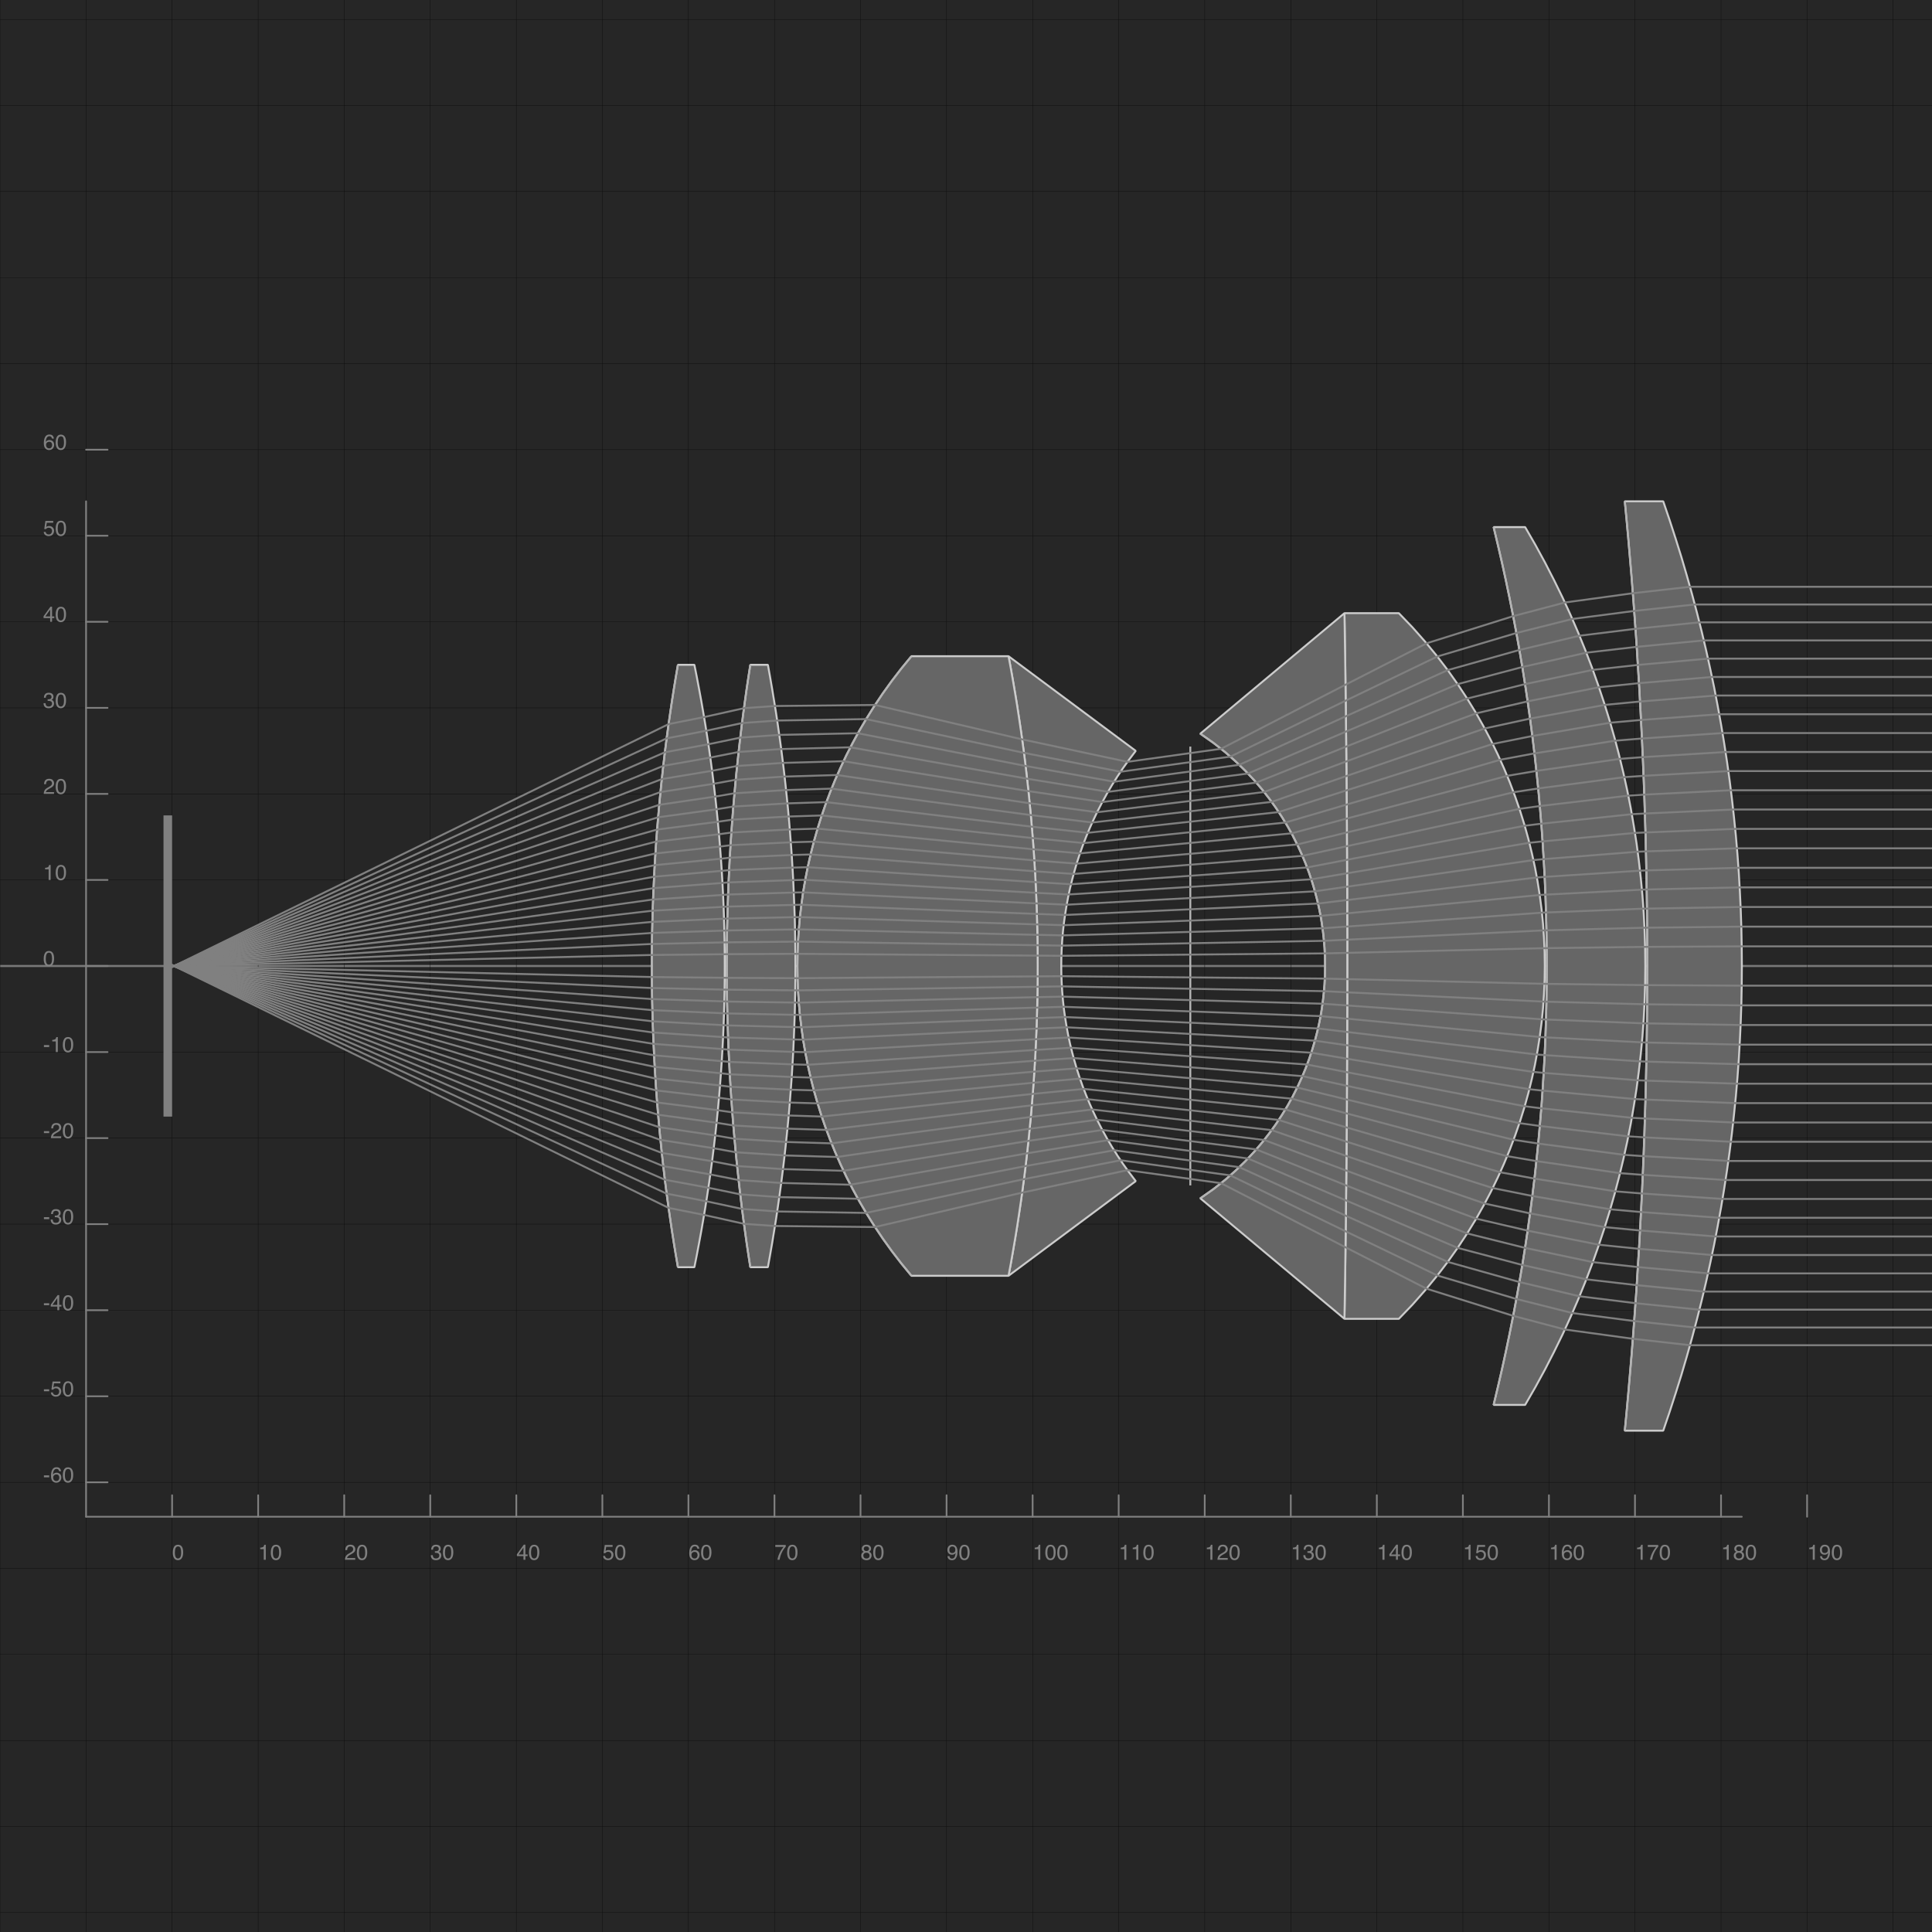 <?xml version="1.0" encoding="UTF-8"?>
<svg xmlns="http://www.w3.org/2000/svg" xmlns:xlink="http://www.w3.org/1999/xlink" width="1000pt" height="1000pt" viewBox="0 0 1000 1000" version="1.1">
<defs>
<g>
<symbol overflow="visible" id="glyph0-0">
<path style="stroke:none;" d=""/>
</symbol>
<symbol overflow="visible" id="glyph0-1">
<path style="stroke:none;" d="M 3.012 -7.785 C 4.02 -7.785 4.75 -7.371 5.199 -6.543 C 5.547 -5.898 5.719 -5.02 5.719 -3.902 C 5.719 -2.844 5.562 -1.969 5.246 -1.277 C 4.789 -0.285 4.043 0.211 3.008 0.211 C 2.07 0.211 1.375 -0.195 0.918 -1.008 C 0.539 -1.684 0.348 -2.594 0.348 -3.734 C 0.348 -4.621 0.461 -5.379 0.691 -6.012 C 1.117 -7.195 1.891 -7.785 3.012 -7.785 Z M 3 -0.68 C 3.508 -0.68 3.914 -0.906 4.215 -1.355 C 4.516 -1.805 4.664 -2.641 4.664 -3.867 C 4.664 -4.75 4.555 -5.477 4.34 -6.051 C 4.121 -6.621 3.699 -6.906 3.07 -6.906 C 2.496 -6.906 2.074 -6.633 1.809 -6.094 C 1.543 -5.551 1.41 -4.754 1.41 -3.699 C 1.41 -2.902 1.492 -2.266 1.664 -1.785 C 1.926 -1.047 2.371 -0.68 3 -0.68 Z M 3 -0.68 "/>
</symbol>
<symbol overflow="visible" id="glyph0-2">
<path style="stroke:none;" d="M 1.066 -5.512 L 1.066 -6.266 C 1.773 -6.332 2.266 -6.449 2.543 -6.609 C 2.824 -6.77 3.031 -7.152 3.172 -7.754 L 3.941 -7.754 L 3.941 0 L 2.898 0 L 2.898 -5.512 Z M 1.066 -5.512 "/>
</symbol>
<symbol overflow="visible" id="glyph0-3">
<path style="stroke:none;" d="M 0.348 0 C 0.383 -0.672 0.523 -1.254 0.766 -1.75 C 1.004 -2.246 1.477 -2.699 2.176 -3.105 L 3.219 -3.707 C 3.688 -3.98 4.016 -4.211 4.203 -4.402 C 4.5 -4.703 4.648 -5.051 4.648 -5.438 C 4.648 -5.891 4.512 -6.25 4.242 -6.516 C 3.969 -6.781 3.605 -6.918 3.152 -6.918 C 2.484 -6.918 2.02 -6.664 1.762 -6.156 C 1.625 -5.883 1.547 -5.508 1.535 -5.023 L 0.539 -5.023 C 0.551 -5.703 0.676 -6.254 0.914 -6.684 C 1.336 -7.438 2.086 -7.812 3.16 -7.812 C 4.051 -7.812 4.703 -7.574 5.113 -7.09 C 5.523 -6.609 5.73 -6.07 5.73 -5.48 C 5.73 -4.855 5.512 -4.324 5.074 -3.883 C 4.82 -3.625 4.363 -3.312 3.707 -2.945 L 2.965 -2.535 C 2.609 -2.34 2.328 -2.152 2.125 -1.973 C 1.762 -1.656 1.535 -1.309 1.441 -0.926 L 5.691 -0.926 L 5.691 0 Z M 0.348 0 "/>
</symbol>
<symbol overflow="visible" id="glyph0-4">
<path style="stroke:none;" d="M 2.895 0.211 C 1.973 0.211 1.305 -0.039 0.891 -0.547 C 0.473 -1.051 0.266 -1.668 0.266 -2.391 L 1.289 -2.391 C 1.332 -1.887 1.426 -1.523 1.57 -1.293 C 1.824 -0.883 2.285 -0.68 2.945 -0.68 C 3.461 -0.68 3.875 -0.816 4.188 -1.094 C 4.5 -1.367 4.652 -1.723 4.652 -2.16 C 4.652 -2.695 4.492 -3.07 4.164 -3.285 C 3.836 -3.5 3.379 -3.605 2.793 -3.605 C 2.73 -3.605 2.664 -3.605 2.598 -3.602 C 2.531 -3.602 2.461 -3.598 2.391 -3.594 L 2.391 -4.457 C 2.492 -4.445 2.578 -4.441 2.648 -4.438 C 2.719 -4.434 2.793 -4.43 2.871 -4.43 C 3.238 -4.43 3.539 -4.488 3.773 -4.605 C 4.188 -4.809 4.395 -5.172 4.395 -5.691 C 4.395 -6.082 4.254 -6.379 3.98 -6.59 C 3.703 -6.801 3.383 -6.906 3.02 -6.906 C 2.367 -6.906 1.914 -6.688 1.664 -6.254 C 1.527 -6.016 1.449 -5.672 1.43 -5.23 L 0.461 -5.23 C 0.461 -5.812 0.578 -6.305 0.809 -6.711 C 1.207 -7.434 1.91 -7.797 2.914 -7.797 C 3.707 -7.797 4.324 -7.621 4.758 -7.266 C 5.191 -6.914 5.41 -6.402 5.41 -5.73 C 5.41 -5.254 5.281 -4.863 5.023 -4.566 C 4.863 -4.383 4.656 -4.238 4.402 -4.133 C 4.812 -4.02 5.133 -3.805 5.363 -3.484 C 5.594 -3.164 5.711 -2.77 5.711 -2.305 C 5.711 -1.562 5.465 -0.957 4.977 -0.488 C 4.484 -0.02 3.793 0.211 2.895 0.211 Z M 2.895 0.211 "/>
</symbol>
<symbol overflow="visible" id="glyph0-5">
<path style="stroke:none;" d="M 3.68 -2.758 L 3.68 -6.285 L 1.184 -2.758 Z M 3.699 0 L 3.699 -1.902 L 0.281 -1.902 L 0.281 -2.859 L 3.848 -7.809 L 4.676 -7.809 L 4.676 -2.758 L 5.824 -2.758 L 5.824 -1.902 L 4.676 -1.902 L 4.676 0 Z M 3.699 0 "/>
</symbol>
<symbol overflow="visible" id="glyph0-6">
<path style="stroke:none;" d="M 1.375 -1.984 C 1.441 -1.426 1.699 -1.039 2.152 -0.828 C 2.387 -0.719 2.652 -0.664 2.957 -0.664 C 3.539 -0.664 3.969 -0.848 4.246 -1.219 C 4.527 -1.59 4.664 -1.996 4.664 -2.445 C 4.664 -2.988 4.5 -3.41 4.168 -3.707 C 3.836 -4.004 3.438 -4.152 2.973 -4.152 C 2.637 -4.152 2.348 -4.09 2.105 -3.957 C 1.867 -3.828 1.66 -3.648 1.488 -3.414 L 0.641 -3.465 L 1.234 -7.656 L 5.281 -7.656 L 5.281 -6.711 L 1.969 -6.711 L 1.637 -4.547 C 1.816 -4.684 1.988 -4.785 2.152 -4.855 C 2.441 -4.977 2.777 -5.035 3.16 -5.035 C 3.875 -5.035 4.477 -4.805 4.977 -4.344 C 5.473 -3.883 5.719 -3.301 5.719 -2.594 C 5.719 -1.859 5.492 -1.207 5.039 -0.648 C 4.582 -0.086 3.855 0.195 2.859 0.195 C 2.227 0.195 1.664 0.016 1.176 -0.34 C 0.688 -0.695 0.418 -1.246 0.359 -1.984 Z M 1.375 -1.984 "/>
</symbol>
<symbol overflow="visible" id="glyph0-7">
<path style="stroke:none;" d="M 3.258 -7.82 C 4.129 -7.82 4.734 -7.594 5.074 -7.141 C 5.418 -6.691 5.59 -6.227 5.59 -5.746 L 4.621 -5.746 C 4.562 -6.055 4.473 -6.297 4.344 -6.469 C 4.109 -6.797 3.75 -6.961 3.273 -6.961 C 2.727 -6.961 2.289 -6.707 1.969 -6.203 C 1.645 -5.695 1.465 -4.973 1.43 -4.027 C 1.656 -4.359 1.938 -4.605 2.277 -4.77 C 2.59 -4.914 2.938 -4.984 3.32 -4.984 C 3.973 -4.984 4.543 -4.777 5.031 -4.359 C 5.516 -3.945 5.758 -3.32 5.758 -2.496 C 5.758 -1.789 5.527 -1.164 5.066 -0.617 C 4.605 -0.07 3.949 0.203 3.098 0.203 C 2.371 0.203 1.742 -0.074 1.211 -0.629 C 0.684 -1.18 0.418 -2.113 0.418 -3.422 C 0.418 -4.387 0.535 -5.207 0.773 -5.883 C 1.227 -7.172 2.055 -7.82 3.258 -7.82 Z M 3.188 -0.668 C 3.703 -0.668 4.086 -0.844 4.34 -1.188 C 4.598 -1.535 4.727 -1.941 4.727 -2.414 C 4.727 -2.812 4.609 -3.191 4.383 -3.555 C 4.152 -3.914 3.738 -4.094 3.137 -4.094 C 2.715 -4.094 2.348 -3.953 2.031 -3.676 C 1.715 -3.398 1.555 -2.977 1.555 -2.414 C 1.555 -1.922 1.699 -1.508 1.988 -1.172 C 2.277 -0.836 2.676 -0.668 3.188 -0.668 Z M 3.188 -0.668 "/>
</symbol>
<symbol overflow="visible" id="glyph0-8">
<path style="stroke:none;" d="M 5.824 -7.656 L 5.824 -6.801 C 5.574 -6.559 5.242 -6.137 4.824 -5.535 C 4.41 -4.934 4.043 -4.285 3.723 -3.59 C 3.41 -2.91 3.172 -2.293 3.008 -1.734 C 2.902 -1.375 2.766 -0.797 2.598 0 L 1.516 0 C 1.762 -1.484 2.309 -2.965 3.148 -4.438 C 3.645 -5.301 4.168 -6.043 4.715 -6.672 L 0.406 -6.672 L 0.406 -7.656 Z M 5.824 -7.656 "/>
</symbol>
<symbol overflow="visible" id="glyph0-9">
<path style="stroke:none;" d="M 3.027 -4.523 C 3.461 -4.523 3.797 -4.645 4.039 -4.887 C 4.281 -5.125 4.402 -5.414 4.402 -5.746 C 4.402 -6.035 4.289 -6.305 4.055 -6.547 C 3.824 -6.789 3.473 -6.91 2.996 -6.91 C 2.523 -6.91 2.184 -6.789 1.973 -6.547 C 1.762 -6.305 1.66 -6.02 1.66 -5.691 C 1.66 -5.328 1.793 -5.039 2.066 -4.832 C 2.34 -4.625 2.66 -4.523 3.027 -4.523 Z M 3.09 -0.668 C 3.543 -0.668 3.918 -0.793 4.215 -1.035 C 4.516 -1.281 4.664 -1.645 4.664 -2.133 C 4.664 -2.637 4.512 -3.02 4.203 -3.277 C 3.895 -3.539 3.5 -3.672 3.02 -3.672 C 2.551 -3.672 2.168 -3.535 1.875 -3.27 C 1.578 -3.004 1.43 -2.637 1.43 -2.164 C 1.43 -1.758 1.566 -1.406 1.836 -1.113 C 2.105 -0.816 2.523 -0.668 3.09 -0.668 Z M 1.695 -4.148 C 1.426 -4.266 1.211 -4.402 1.059 -4.555 C 0.773 -4.848 0.629 -5.223 0.629 -5.688 C 0.629 -6.266 0.84 -6.766 1.262 -7.184 C 1.684 -7.602 2.277 -7.809 3.051 -7.809 C 3.797 -7.809 4.383 -7.609 4.805 -7.219 C 5.23 -6.824 5.441 -6.363 5.441 -5.84 C 5.441 -5.355 5.32 -4.961 5.074 -4.66 C 4.938 -4.488 4.723 -4.324 4.43 -4.16 C 4.754 -4.012 5.008 -3.84 5.191 -3.648 C 5.535 -3.285 5.711 -2.816 5.711 -2.234 C 5.711 -1.551 5.48 -0.969 5.02 -0.492 C 4.559 -0.016 3.906 0.223 3.066 0.223 C 2.309 0.223 1.668 0.016 1.145 -0.395 C 0.621 -0.805 0.359 -1.402 0.359 -2.188 C 0.359 -2.648 0.473 -3.043 0.695 -3.379 C 0.922 -3.715 1.254 -3.973 1.695 -4.148 Z M 1.695 -4.148 "/>
</symbol>
<symbol overflow="visible" id="glyph0-10">
<path style="stroke:none;" d="M 1.48 -1.883 C 1.508 -1.34 1.715 -0.969 2.105 -0.762 C 2.305 -0.652 2.527 -0.598 2.777 -0.598 C 3.246 -0.598 3.645 -0.793 3.977 -1.184 C 4.305 -1.574 4.539 -2.363 4.676 -3.555 C 4.457 -3.211 4.188 -2.969 3.867 -2.832 C 3.547 -2.691 3.203 -2.621 2.832 -2.621 C 2.082 -2.621 1.488 -2.855 1.051 -3.32 C 0.613 -3.789 0.398 -4.391 0.398 -5.129 C 0.398 -5.836 0.613 -6.457 1.043 -6.992 C 1.477 -7.527 2.113 -7.797 2.953 -7.797 C 4.086 -7.797 4.871 -7.285 5.301 -6.266 C 5.539 -5.703 5.66 -5 5.66 -4.152 C 5.66 -3.199 5.516 -2.355 5.23 -1.621 C 4.754 -0.395 3.949 0.219 2.816 0.219 C 2.055 0.219 1.477 0.02 1.082 -0.379 C 0.688 -0.777 0.488 -1.281 0.488 -1.883 Z M 2.965 -3.48 C 3.352 -3.48 3.707 -3.609 4.027 -3.863 C 4.348 -4.117 4.508 -4.566 4.508 -5.203 C 4.508 -5.777 4.363 -6.203 4.074 -6.484 C 3.785 -6.766 3.422 -6.906 2.973 -6.906 C 2.496 -6.906 2.117 -6.746 1.836 -6.426 C 1.555 -6.105 1.414 -5.676 1.414 -5.137 C 1.414 -4.629 1.535 -4.227 1.785 -3.93 C 2.031 -3.629 2.422 -3.48 2.965 -3.48 Z M 2.965 -3.48 "/>
</symbol>
<symbol overflow="visible" id="glyph0-11">
<path style="stroke:none;" d="M 0.461 -3.605 L 3.191 -3.605 L 3.191 -2.598 L 0.461 -2.598 Z M 0.461 -3.605 "/>
</symbol>
</g>
<clipPath id="clip1">
  <path d="M 840 259.473 L 854 259.473 L 854 740.527 L 840 740.527 Z M 840 259.473 "/>
</clipPath>
<clipPath id="clip2">
  <path d="M 772 272.836 L 802 272.836 L 802 727.164 L 772 727.164 Z M 772 272.836 "/>
</clipPath>
<clipPath id="clip3">
  <path d="M 620 379.738 L 687 379.738 L 687 620.266 L 620 620.266 Z M 620 379.738 "/>
</clipPath>
<clipPath id="clip4">
  <path d="M 615 386.418 L 617 386.418 L 617 613.582 L 615 613.582 Z M 615 386.418 "/>
</clipPath>
<clipPath id="clip5">
  <path d="M 412 339.648 L 473 339.648 L 473 660.352 L 412 660.352 Z M 412 339.648 "/>
</clipPath>
<clipPath id="clip6">
  <path d="M 375 344.102 L 389 344.102 L 389 655.895 L 375 655.895 Z M 375 344.102 "/>
</clipPath>
<clipPath id="clip7">
  <path d="M 336 344.102 L 352 344.102 L 352 655.895 L 336 655.895 Z M 336 344.102 "/>
</clipPath>
</defs>
<g id="surface1">
<rect x="0" y="0" width="1000" height="1000" style="fill:rgb(15%,15%,15%);fill-opacity:1;stroke:none;"/>
<path style="fill:none;stroke-width:1;stroke-linecap:round;stroke-linejoin:bevel;stroke:rgb(100%,100%,100%);stroke-opacity:0.5;stroke-miterlimit:10;" d="M 0 500 L 1000 500 "/>
<path style="fill:none;stroke-width:0.04;stroke-linecap:round;stroke-linejoin:bevel;stroke:rgb(5%,5%,5%);stroke-opacity:1;stroke-miterlimit:10;" d="M -20 -1000 L -20 1000 " transform="matrix(4.454,0,0,4.454,89.084,500)"/>
<path style="fill:none;stroke-width:0.04;stroke-linecap:round;stroke-linejoin:bevel;stroke:rgb(5%,5%,5%);stroke-opacity:1;stroke-miterlimit:10;" d="M -10 -1000 L -10 1000 " transform="matrix(4.454,0,0,4.454,89.084,500)"/>
<path style="fill:none;stroke-width:0.04;stroke-linecap:round;stroke-linejoin:bevel;stroke:rgb(5%,5%,5%);stroke-opacity:1;stroke-miterlimit:10;" d="M 0 -1000 L 0 1000 " transform="matrix(4.454,0,0,4.454,89.084,500)"/>
<path style="fill:none;stroke-width:0.04;stroke-linecap:round;stroke-linejoin:bevel;stroke:rgb(5%,5%,5%);stroke-opacity:1;stroke-miterlimit:10;" d="M 10 -1000 L 10 1000 " transform="matrix(4.454,0,0,4.454,89.084,500)"/>
<path style="fill:none;stroke-width:0.04;stroke-linecap:round;stroke-linejoin:bevel;stroke:rgb(5%,5%,5%);stroke-opacity:1;stroke-miterlimit:10;" d="M 20 -1000 L 20 1000 " transform="matrix(4.454,0,0,4.454,89.084,500)"/>
<path style="fill:none;stroke-width:0.04;stroke-linecap:round;stroke-linejoin:bevel;stroke:rgb(5%,5%,5%);stroke-opacity:1;stroke-miterlimit:10;" d="M 30 -1000 L 30 1000 " transform="matrix(4.454,0,0,4.454,89.084,500)"/>
<path style="fill:none;stroke-width:0.04;stroke-linecap:round;stroke-linejoin:bevel;stroke:rgb(5%,5%,5%);stroke-opacity:1;stroke-miterlimit:10;" d="M 40 -1000 L 40 1000 " transform="matrix(4.454,0,0,4.454,89.084,500)"/>
<path style="fill:none;stroke-width:0.04;stroke-linecap:round;stroke-linejoin:bevel;stroke:rgb(5%,5%,5%);stroke-opacity:1;stroke-miterlimit:10;" d="M 50 -1000 L 50 1000 " transform="matrix(4.454,0,0,4.454,89.084,500)"/>
<path style="fill:none;stroke-width:0.04;stroke-linecap:round;stroke-linejoin:bevel;stroke:rgb(5%,5%,5%);stroke-opacity:1;stroke-miterlimit:10;" d="M 60 -1000 L 60 1000 " transform="matrix(4.454,0,0,4.454,89.084,500)"/>
<path style="fill:none;stroke-width:0.04;stroke-linecap:round;stroke-linejoin:bevel;stroke:rgb(5%,5%,5%);stroke-opacity:1;stroke-miterlimit:10;" d="M 70 -1000 L 70 1000 " transform="matrix(4.454,0,0,4.454,89.084,500)"/>
<path style="fill:none;stroke-width:0.04;stroke-linecap:round;stroke-linejoin:bevel;stroke:rgb(5%,5%,5%);stroke-opacity:1;stroke-miterlimit:10;" d="M 80 -1000 L 80 1000 " transform="matrix(4.454,0,0,4.454,89.084,500)"/>
<path style="fill:none;stroke-width:0.04;stroke-linecap:round;stroke-linejoin:bevel;stroke:rgb(5%,5%,5%);stroke-opacity:1;stroke-miterlimit:10;" d="M 90 -1000 L 90 1000 " transform="matrix(4.454,0,0,4.454,89.084,500)"/>
<path style="fill:none;stroke-width:0.04;stroke-linecap:round;stroke-linejoin:bevel;stroke:rgb(5%,5%,5%);stroke-opacity:1;stroke-miterlimit:10;" d="M 100 -1000 L 100 1000 " transform="matrix(4.454,0,0,4.454,89.084,500)"/>
<path style="fill:none;stroke-width:0.04;stroke-linecap:round;stroke-linejoin:bevel;stroke:rgb(5%,5%,5%);stroke-opacity:1;stroke-miterlimit:10;" d="M 110 -1000 L 110 1000 " transform="matrix(4.454,0,0,4.454,89.084,500)"/>
<path style="fill:none;stroke-width:0.04;stroke-linecap:round;stroke-linejoin:bevel;stroke:rgb(5%,5%,5%);stroke-opacity:1;stroke-miterlimit:10;" d="M 120 -1000 L 120 1000 " transform="matrix(4.454,0,0,4.454,89.084,500)"/>
<path style="fill:none;stroke-width:0.04;stroke-linecap:round;stroke-linejoin:bevel;stroke:rgb(5%,5%,5%);stroke-opacity:1;stroke-miterlimit:10;" d="M 130 -1000 L 130 1000 " transform="matrix(4.454,0,0,4.454,89.084,500)"/>
<path style="fill:none;stroke-width:0.04;stroke-linecap:round;stroke-linejoin:bevel;stroke:rgb(5%,5%,5%);stroke-opacity:1;stroke-miterlimit:10;" d="M 140 -1000 L 140 1000 " transform="matrix(4.454,0,0,4.454,89.084,500)"/>
<path style="fill:none;stroke-width:0.04;stroke-linecap:round;stroke-linejoin:bevel;stroke:rgb(5%,5%,5%);stroke-opacity:1;stroke-miterlimit:10;" d="M 150 -1000 L 150 1000 " transform="matrix(4.454,0,0,4.454,89.084,500)"/>
<path style="fill:none;stroke-width:0.04;stroke-linecap:round;stroke-linejoin:bevel;stroke:rgb(5%,5%,5%);stroke-opacity:1;stroke-miterlimit:10;" d="M 160 -1000 L 160 1000 " transform="matrix(4.454,0,0,4.454,89.084,500)"/>
<path style="fill:none;stroke-width:0.04;stroke-linecap:round;stroke-linejoin:bevel;stroke:rgb(5%,5%,5%);stroke-opacity:1;stroke-miterlimit:10;" d="M 170 -1000 L 170 1000 " transform="matrix(4.454,0,0,4.454,89.084,500)"/>
<path style="fill:none;stroke-width:0.04;stroke-linecap:round;stroke-linejoin:bevel;stroke:rgb(5%,5%,5%);stroke-opacity:1;stroke-miterlimit:10;" d="M 180 -1000 L 180 1000 " transform="matrix(4.454,0,0,4.454,89.084,500)"/>
<path style="fill:none;stroke-width:0.04;stroke-linecap:round;stroke-linejoin:bevel;stroke:rgb(5%,5%,5%);stroke-opacity:1;stroke-miterlimit:10;" d="M 190 -1000 L 190 1000 " transform="matrix(4.454,0,0,4.454,89.084,500)"/>
<path style="fill:none;stroke-width:0.04;stroke-linecap:round;stroke-linejoin:bevel;stroke:rgb(5%,5%,5%);stroke-opacity:1;stroke-miterlimit:10;" d="M 200 -1000 L 200 1000 " transform="matrix(4.454,0,0,4.454,89.084,500)"/>
<path style="fill:none;stroke-width:0.04;stroke-linecap:round;stroke-linejoin:bevel;stroke:rgb(5%,5%,5%);stroke-opacity:1;stroke-miterlimit:10;" d="M -1000 -110 L 1000 -110 " transform="matrix(4.454,0,0,4.454,89.084,500)"/>
<path style="fill:none;stroke-width:0.04;stroke-linecap:round;stroke-linejoin:bevel;stroke:rgb(5%,5%,5%);stroke-opacity:1;stroke-miterlimit:10;" d="M -1000 -100 L 1000 -100 " transform="matrix(4.454,0,0,4.454,89.084,500)"/>
<path style="fill:none;stroke-width:0.04;stroke-linecap:round;stroke-linejoin:bevel;stroke:rgb(5%,5%,5%);stroke-opacity:1;stroke-miterlimit:10;" d="M -1000 -90 L 1000 -90 " transform="matrix(4.454,0,0,4.454,89.084,500)"/>
<path style="fill:none;stroke-width:0.04;stroke-linecap:round;stroke-linejoin:bevel;stroke:rgb(5%,5%,5%);stroke-opacity:1;stroke-miterlimit:10;" d="M -1000 -80 L 1000 -80 " transform="matrix(4.454,0,0,4.454,89.084,500)"/>
<path style="fill:none;stroke-width:0.04;stroke-linecap:round;stroke-linejoin:bevel;stroke:rgb(5%,5%,5%);stroke-opacity:1;stroke-miterlimit:10;" d="M -1000 -70 L 1000 -70 " transform="matrix(4.454,0,0,4.454,89.084,500)"/>
<path style="fill:none;stroke-width:0.04;stroke-linecap:round;stroke-linejoin:bevel;stroke:rgb(5%,5%,5%);stroke-opacity:1;stroke-miterlimit:10;" d="M -1000 -60 L 1000 -60 " transform="matrix(4.454,0,0,4.454,89.084,500)"/>
<path style="fill:none;stroke-width:0.04;stroke-linecap:round;stroke-linejoin:bevel;stroke:rgb(5%,5%,5%);stroke-opacity:1;stroke-miterlimit:10;" d="M -1000 -50 L 1000 -50 " transform="matrix(4.454,0,0,4.454,89.084,500)"/>
<path style="fill:none;stroke-width:0.04;stroke-linecap:round;stroke-linejoin:bevel;stroke:rgb(5%,5%,5%);stroke-opacity:1;stroke-miterlimit:10;" d="M -1000 -40 L 1000 -40 " transform="matrix(4.454,0,0,4.454,89.084,500)"/>
<path style="fill:none;stroke-width:0.04;stroke-linecap:round;stroke-linejoin:bevel;stroke:rgb(5%,5%,5%);stroke-opacity:1;stroke-miterlimit:10;" d="M -1000 -30 L 1000 -30 " transform="matrix(4.454,0,0,4.454,89.084,500)"/>
<path style="fill:none;stroke-width:0.04;stroke-linecap:round;stroke-linejoin:bevel;stroke:rgb(5%,5%,5%);stroke-opacity:1;stroke-miterlimit:10;" d="M -1000 -20 L 1000 -20 " transform="matrix(4.454,0,0,4.454,89.084,500)"/>
<path style="fill:none;stroke-width:0.04;stroke-linecap:round;stroke-linejoin:bevel;stroke:rgb(5%,5%,5%);stroke-opacity:1;stroke-miterlimit:10;" d="M -1000 -10 L 1000 -10 " transform="matrix(4.454,0,0,4.454,89.084,500)"/>
<path style="fill:none;stroke-width:0.04;stroke-linecap:round;stroke-linejoin:bevel;stroke:rgb(5%,5%,5%);stroke-opacity:1;stroke-miterlimit:10;" d="M -1000 0 L 1000 0 " transform="matrix(4.454,0,0,4.454,89.084,500)"/>
<path style="fill:none;stroke-width:0.04;stroke-linecap:round;stroke-linejoin:bevel;stroke:rgb(5%,5%,5%);stroke-opacity:1;stroke-miterlimit:10;" d="M -1000 10 L 1000 10 " transform="matrix(4.454,0,0,4.454,89.084,500)"/>
<path style="fill:none;stroke-width:0.04;stroke-linecap:round;stroke-linejoin:bevel;stroke:rgb(5%,5%,5%);stroke-opacity:1;stroke-miterlimit:10;" d="M -1000 20 L 1000 20 " transform="matrix(4.454,0,0,4.454,89.084,500)"/>
<path style="fill:none;stroke-width:0.04;stroke-linecap:round;stroke-linejoin:bevel;stroke:rgb(5%,5%,5%);stroke-opacity:1;stroke-miterlimit:10;" d="M -1000 30 L 1000 30 " transform="matrix(4.454,0,0,4.454,89.084,500)"/>
<path style="fill:none;stroke-width:0.04;stroke-linecap:round;stroke-linejoin:bevel;stroke:rgb(5%,5%,5%);stroke-opacity:1;stroke-miterlimit:10;" d="M -1000 40 L 1000 40 " transform="matrix(4.454,0,0,4.454,89.084,500)"/>
<path style="fill:none;stroke-width:0.04;stroke-linecap:round;stroke-linejoin:bevel;stroke:rgb(5%,5%,5%);stroke-opacity:1;stroke-miterlimit:10;" d="M -1000 50 L 1000 50 " transform="matrix(4.454,0,0,4.454,89.084,500)"/>
<path style="fill:none;stroke-width:0.04;stroke-linecap:round;stroke-linejoin:bevel;stroke:rgb(5%,5%,5%);stroke-opacity:1;stroke-miterlimit:10;" d="M -1000 60 L 1000 60 " transform="matrix(4.454,0,0,4.454,89.084,500)"/>
<path style="fill:none;stroke-width:0.04;stroke-linecap:round;stroke-linejoin:bevel;stroke:rgb(5%,5%,5%);stroke-opacity:1;stroke-miterlimit:10;" d="M -1000 70 L 1000 70 " transform="matrix(4.454,0,0,4.454,89.084,500)"/>
<path style="fill:none;stroke-width:0.04;stroke-linecap:round;stroke-linejoin:bevel;stroke:rgb(5%,5%,5%);stroke-opacity:1;stroke-miterlimit:10;" d="M -1000 80 L 1000 80 " transform="matrix(4.454,0,0,4.454,89.084,500)"/>
<path style="fill:none;stroke-width:0.04;stroke-linecap:round;stroke-linejoin:bevel;stroke:rgb(5%,5%,5%);stroke-opacity:1;stroke-miterlimit:10;" d="M -1000 90 L 1000 90 " transform="matrix(4.454,0,0,4.454,89.084,500)"/>
<path style="fill:none;stroke-width:0.04;stroke-linecap:round;stroke-linejoin:bevel;stroke:rgb(5%,5%,5%);stroke-opacity:1;stroke-miterlimit:10;" d="M -1000 100 L 1000 100 " transform="matrix(4.454,0,0,4.454,89.084,500)"/>
<path style="fill:none;stroke-width:0.04;stroke-linecap:round;stroke-linejoin:bevel;stroke:rgb(5%,5%,5%);stroke-opacity:1;stroke-miterlimit:10;" d="M -1000 110 L 1000 110 " transform="matrix(4.454,0,0,4.454,89.084,500)"/>
<path style="fill:none;stroke-width:0.2;stroke-linecap:round;stroke-linejoin:bevel;stroke:rgb(50%,50%,50%);stroke-opacity:1;stroke-miterlimit:10;" d="M -10 64 L 182.412 64 " transform="matrix(4.454,0,0,4.454,89.084,500)"/>
<path style="fill:none;stroke-width:0.2;stroke-linecap:round;stroke-linejoin:bevel;stroke:rgb(50%,50%,50%);stroke-opacity:1;stroke-miterlimit:10;" d="M 0 64 L 0 61.5 " transform="matrix(4.454,0,0,4.454,89.084,500)"/>
<g style="fill:rgb(50%,50%,50%);fill-opacity:1;">
  <use xlink:href="#glyph0-1" x="89.086" y="807.34"/>
</g>
<path style="fill:none;stroke-width:0.2;stroke-linecap:round;stroke-linejoin:bevel;stroke:rgb(50%,50%,50%);stroke-opacity:1;stroke-miterlimit:10;" d="M 10 64 L 10 61.5 " transform="matrix(4.454,0,0,4.454,89.084,500)"/>
<g style="fill:rgb(50%,50%,50%);fill-opacity:1;">
  <use xlink:href="#glyph0-2" x="133.625" y="807.34"/>
  <use xlink:href="#glyph0-1" x="139.818" y="807.34"/>
</g>
<path style="fill:none;stroke-width:0.2;stroke-linecap:round;stroke-linejoin:bevel;stroke:rgb(50%,50%,50%);stroke-opacity:1;stroke-miterlimit:10;" d="M 20 64 L 20 61.5 " transform="matrix(4.454,0,0,4.454,89.084,500)"/>
<g style="fill:rgb(50%,50%,50%);fill-opacity:1;">
  <use xlink:href="#glyph0-3" x="178.168" y="807.34"/>
  <use xlink:href="#glyph0-1" x="184.361" y="807.34"/>
</g>
<path style="fill:none;stroke-width:0.2;stroke-linecap:round;stroke-linejoin:bevel;stroke:rgb(50%,50%,50%);stroke-opacity:1;stroke-miterlimit:10;" d="M 30 64 L 30 61.5 " transform="matrix(4.454,0,0,4.454,89.084,500)"/>
<g style="fill:rgb(50%,50%,50%);fill-opacity:1;">
  <use xlink:href="#glyph0-4" x="222.711" y="807.34"/>
  <use xlink:href="#glyph0-1" x="228.904" y="807.34"/>
</g>
<path style="fill:none;stroke-width:0.2;stroke-linecap:round;stroke-linejoin:bevel;stroke:rgb(50%,50%,50%);stroke-opacity:1;stroke-miterlimit:10;" d="M 40 64 L 40 61.5 " transform="matrix(4.454,0,0,4.454,89.084,500)"/>
<g style="fill:rgb(50%,50%,50%);fill-opacity:1;">
  <use xlink:href="#glyph0-5" x="267.254" y="807.34"/>
  <use xlink:href="#glyph0-1" x="273.447" y="807.34"/>
</g>
<path style="fill:none;stroke-width:0.2;stroke-linecap:round;stroke-linejoin:bevel;stroke:rgb(50%,50%,50%);stroke-opacity:1;stroke-miterlimit:10;" d="M 50 64 L 50 61.5 " transform="matrix(4.454,0,0,4.454,89.084,500)"/>
<g style="fill:rgb(50%,50%,50%);fill-opacity:1;">
  <use xlink:href="#glyph0-6" x="311.793" y="807.34"/>
  <use xlink:href="#glyph0-1" x="317.986" y="807.34"/>
</g>
<path style="fill:none;stroke-width:0.2;stroke-linecap:round;stroke-linejoin:bevel;stroke:rgb(50%,50%,50%);stroke-opacity:1;stroke-miterlimit:10;" d="M 60 64 L 60 61.5 " transform="matrix(4.454,0,0,4.454,89.084,500)"/>
<g style="fill:rgb(50%,50%,50%);fill-opacity:1;">
  <use xlink:href="#glyph0-7" x="356.336" y="807.34"/>
  <use xlink:href="#glyph0-1" x="362.529" y="807.34"/>
</g>
<path style="fill:none;stroke-width:0.2;stroke-linecap:round;stroke-linejoin:bevel;stroke:rgb(50%,50%,50%);stroke-opacity:1;stroke-miterlimit:10;" d="M 70 64 L 70 61.5 " transform="matrix(4.454,0,0,4.454,89.084,500)"/>
<g style="fill:rgb(50%,50%,50%);fill-opacity:1;">
  <use xlink:href="#glyph0-8" x="400.879" y="807.34"/>
  <use xlink:href="#glyph0-1" x="407.072" y="807.34"/>
</g>
<path style="fill:none;stroke-width:0.2;stroke-linecap:round;stroke-linejoin:bevel;stroke:rgb(50%,50%,50%);stroke-opacity:1;stroke-miterlimit:10;" d="M 80 64 L 80 61.5 " transform="matrix(4.454,0,0,4.454,89.084,500)"/>
<g style="fill:rgb(50%,50%,50%);fill-opacity:1;">
  <use xlink:href="#glyph0-9" x="445.422" y="807.34"/>
  <use xlink:href="#glyph0-1" x="451.615" y="807.34"/>
</g>
<path style="fill:none;stroke-width:0.2;stroke-linecap:round;stroke-linejoin:bevel;stroke:rgb(50%,50%,50%);stroke-opacity:1;stroke-miterlimit:10;" d="M 90 64 L 90 61.5 " transform="matrix(4.454,0,0,4.454,89.084,500)"/>
<g style="fill:rgb(50%,50%,50%);fill-opacity:1;">
  <use xlink:href="#glyph0-10" x="489.961" y="807.34"/>
  <use xlink:href="#glyph0-1" x="496.154" y="807.34"/>
</g>
<path style="fill:none;stroke-width:0.2;stroke-linecap:round;stroke-linejoin:bevel;stroke:rgb(50%,50%,50%);stroke-opacity:1;stroke-miterlimit:10;" d="M 100 64 L 100 61.5 " transform="matrix(4.454,0,0,4.454,89.084,500)"/>
<g style="fill:rgb(50%,50%,50%);fill-opacity:1;">
  <use xlink:href="#glyph0-2" x="534.504" y="807.34"/>
  <use xlink:href="#glyph0-1" x="540.697" y="807.34"/>
  <use xlink:href="#glyph0-1" x="546.89" y="807.34"/>
</g>
<path style="fill:none;stroke-width:0.2;stroke-linecap:round;stroke-linejoin:bevel;stroke:rgb(50%,50%,50%);stroke-opacity:1;stroke-miterlimit:10;" d="M 110 64 L 110 61.5 " transform="matrix(4.454,0,0,4.454,89.084,500)"/>
<g style="fill:rgb(50%,50%,50%);fill-opacity:1;">
  <use xlink:href="#glyph0-2" x="579.047" y="807.34"/>
  <use xlink:href="#glyph0-2" x="585.24" y="807.34"/>
  <use xlink:href="#glyph0-1" x="591.433" y="807.34"/>
</g>
<path style="fill:none;stroke-width:0.2;stroke-linecap:round;stroke-linejoin:bevel;stroke:rgb(50%,50%,50%);stroke-opacity:1;stroke-miterlimit:10;" d="M 120 64 L 120 61.5 " transform="matrix(4.454,0,0,4.454,89.084,500)"/>
<g style="fill:rgb(50%,50%,50%);fill-opacity:1;">
  <use xlink:href="#glyph0-2" x="623.59" y="807.34"/>
  <use xlink:href="#glyph0-3" x="629.783" y="807.34"/>
  <use xlink:href="#glyph0-1" x="635.976" y="807.34"/>
</g>
<path style="fill:none;stroke-width:0.2;stroke-linecap:round;stroke-linejoin:bevel;stroke:rgb(50%,50%,50%);stroke-opacity:1;stroke-miterlimit:10;" d="M 130 64 L 130 61.5 " transform="matrix(4.454,0,0,4.454,89.084,500)"/>
<g style="fill:rgb(50%,50%,50%);fill-opacity:1;">
  <use xlink:href="#glyph0-2" x="668.129" y="807.34"/>
  <use xlink:href="#glyph0-4" x="674.322" y="807.34"/>
  <use xlink:href="#glyph0-1" x="680.515" y="807.34"/>
</g>
<path style="fill:none;stroke-width:0.2;stroke-linecap:round;stroke-linejoin:bevel;stroke:rgb(50%,50%,50%);stroke-opacity:1;stroke-miterlimit:10;" d="M 140 64 L 140 61.5 " transform="matrix(4.454,0,0,4.454,89.084,500)"/>
<g style="fill:rgb(50%,50%,50%);fill-opacity:1;">
  <use xlink:href="#glyph0-2" x="712.672" y="807.34"/>
  <use xlink:href="#glyph0-5" x="718.865" y="807.34"/>
  <use xlink:href="#glyph0-1" x="725.058" y="807.34"/>
</g>
<path style="fill:none;stroke-width:0.2;stroke-linecap:round;stroke-linejoin:bevel;stroke:rgb(50%,50%,50%);stroke-opacity:1;stroke-miterlimit:10;" d="M 150 64 L 150 61.5 " transform="matrix(4.454,0,0,4.454,89.084,500)"/>
<g style="fill:rgb(50%,50%,50%);fill-opacity:1;">
  <use xlink:href="#glyph0-2" x="757.215" y="807.34"/>
  <use xlink:href="#glyph0-6" x="763.408" y="807.34"/>
  <use xlink:href="#glyph0-1" x="769.601" y="807.34"/>
</g>
<path style="fill:none;stroke-width:0.2;stroke-linecap:round;stroke-linejoin:bevel;stroke:rgb(50%,50%,50%);stroke-opacity:1;stroke-miterlimit:10;" d="M 160 64 L 160 61.5 " transform="matrix(4.454,0,0,4.454,89.084,500)"/>
<g style="fill:rgb(50%,50%,50%);fill-opacity:1;">
  <use xlink:href="#glyph0-2" x="801.758" y="807.34"/>
  <use xlink:href="#glyph0-7" x="807.951" y="807.34"/>
  <use xlink:href="#glyph0-1" x="814.144" y="807.34"/>
</g>
<path style="fill:none;stroke-width:0.2;stroke-linecap:round;stroke-linejoin:bevel;stroke:rgb(50%,50%,50%);stroke-opacity:1;stroke-miterlimit:10;" d="M 170 64 L 170 61.5 " transform="matrix(4.454,0,0,4.454,89.084,500)"/>
<g style="fill:rgb(50%,50%,50%);fill-opacity:1;">
  <use xlink:href="#glyph0-2" x="846.297" y="807.34"/>
  <use xlink:href="#glyph0-8" x="852.49" y="807.34"/>
  <use xlink:href="#glyph0-1" x="858.683" y="807.34"/>
</g>
<path style="fill:none;stroke-width:0.2;stroke-linecap:round;stroke-linejoin:bevel;stroke:rgb(50%,50%,50%);stroke-opacity:1;stroke-miterlimit:10;" d="M 180 64 L 180 61.5 " transform="matrix(4.454,0,0,4.454,89.084,500)"/>
<g style="fill:rgb(50%,50%,50%);fill-opacity:1;">
  <use xlink:href="#glyph0-2" x="890.84" y="807.34"/>
  <use xlink:href="#glyph0-9" x="897.033" y="807.34"/>
  <use xlink:href="#glyph0-1" x="903.226" y="807.34"/>
</g>
<path style="fill:none;stroke-width:0.2;stroke-linecap:round;stroke-linejoin:bevel;stroke:rgb(50%,50%,50%);stroke-opacity:1;stroke-miterlimit:10;" d="M 190 64 L 190 61.5 " transform="matrix(4.454,0,0,4.454,89.084,500)"/>
<g style="fill:rgb(50%,50%,50%);fill-opacity:1;">
  <use xlink:href="#glyph0-2" x="935.383" y="807.34"/>
  <use xlink:href="#glyph0-10" x="941.576" y="807.34"/>
  <use xlink:href="#glyph0-1" x="947.769" y="807.34"/>
</g>
<path style="fill:none;stroke-width:0.2;stroke-linecap:round;stroke-linejoin:bevel;stroke:rgb(50%,50%,50%);stroke-opacity:1;stroke-miterlimit:10;" d="M -10 64 L -10 -54 " transform="matrix(4.454,0,0,4.454,89.084,500)"/>
<path style="fill:none;stroke-width:0.2;stroke-linecap:round;stroke-linejoin:bevel;stroke:rgb(50%,50%,50%);stroke-opacity:1;stroke-miterlimit:10;" d="M -10 0 L -7.5 0 " transform="matrix(4.454,0,0,4.454,89.084,500)"/>
<g style="fill:rgb(50%,50%,50%);fill-opacity:1;">
  <use xlink:href="#glyph0-1" x="22.27" y="500"/>
</g>
<path style="fill:none;stroke-width:0.2;stroke-linecap:round;stroke-linejoin:bevel;stroke:rgb(50%,50%,50%);stroke-opacity:1;stroke-miterlimit:10;" d="M -10 10 L -7.5 10 " transform="matrix(4.454,0,0,4.454,89.084,500)"/>
<g style="fill:rgb(50%,50%,50%);fill-opacity:1;">
  <use xlink:href="#glyph0-11" x="22.27" y="544.543"/>
  <use xlink:href="#glyph0-2" x="25.978" y="544.543"/>
  <use xlink:href="#glyph0-1" x="32.171" y="544.543"/>
</g>
<path style="fill:none;stroke-width:0.2;stroke-linecap:round;stroke-linejoin:bevel;stroke:rgb(50%,50%,50%);stroke-opacity:1;stroke-miterlimit:10;" d="M -10 20 L -7.5 20 " transform="matrix(4.454,0,0,4.454,89.084,500)"/>
<g style="fill:rgb(50%,50%,50%);fill-opacity:1;">
  <use xlink:href="#glyph0-11" x="22.27" y="589.086"/>
  <use xlink:href="#glyph0-3" x="25.978" y="589.086"/>
  <use xlink:href="#glyph0-1" x="32.171" y="589.086"/>
</g>
<path style="fill:none;stroke-width:0.2;stroke-linecap:round;stroke-linejoin:bevel;stroke:rgb(50%,50%,50%);stroke-opacity:1;stroke-miterlimit:10;" d="M -10 30 L -7.5 30 " transform="matrix(4.454,0,0,4.454,89.084,500)"/>
<g style="fill:rgb(50%,50%,50%);fill-opacity:1;">
  <use xlink:href="#glyph0-11" x="22.27" y="633.625"/>
  <use xlink:href="#glyph0-4" x="25.978" y="633.625"/>
  <use xlink:href="#glyph0-1" x="32.171" y="633.625"/>
</g>
<path style="fill:none;stroke-width:0.2;stroke-linecap:round;stroke-linejoin:bevel;stroke:rgb(50%,50%,50%);stroke-opacity:1;stroke-miterlimit:10;" d="M -10 40 L -7.5 40 " transform="matrix(4.454,0,0,4.454,89.084,500)"/>
<g style="fill:rgb(50%,50%,50%);fill-opacity:1;">
  <use xlink:href="#glyph0-11" x="22.27" y="678.168"/>
  <use xlink:href="#glyph0-5" x="25.978" y="678.168"/>
  <use xlink:href="#glyph0-1" x="32.171" y="678.168"/>
</g>
<path style="fill:none;stroke-width:0.2;stroke-linecap:round;stroke-linejoin:bevel;stroke:rgb(50%,50%,50%);stroke-opacity:1;stroke-miterlimit:10;" d="M -10 50 L -7.5 50 " transform="matrix(4.454,0,0,4.454,89.084,500)"/>
<g style="fill:rgb(50%,50%,50%);fill-opacity:1;">
  <use xlink:href="#glyph0-11" x="22.27" y="722.711"/>
  <use xlink:href="#glyph0-6" x="25.978" y="722.711"/>
  <use xlink:href="#glyph0-1" x="32.171" y="722.711"/>
</g>
<path style="fill:none;stroke-width:0.2;stroke-linecap:round;stroke-linejoin:bevel;stroke:rgb(50%,50%,50%);stroke-opacity:1;stroke-miterlimit:10;" d="M -10 60 L -7.5 60 " transform="matrix(4.454,0,0,4.454,89.084,500)"/>
<g style="fill:rgb(50%,50%,50%);fill-opacity:1;">
  <use xlink:href="#glyph0-11" x="22.27" y="767.254"/>
  <use xlink:href="#glyph0-7" x="25.978" y="767.254"/>
  <use xlink:href="#glyph0-1" x="32.171" y="767.254"/>
</g>
<path style="fill:none;stroke-width:0.2;stroke-linecap:round;stroke-linejoin:bevel;stroke:rgb(50%,50%,50%);stroke-opacity:1;stroke-miterlimit:10;" d="M -10 -10 L -7.5 -10 " transform="matrix(4.454,0,0,4.454,89.084,500)"/>
<g style="fill:rgb(50%,50%,50%);fill-opacity:1;">
  <use xlink:href="#glyph0-2" x="22.27" y="455.457"/>
  <use xlink:href="#glyph0-1" x="28.463" y="455.457"/>
</g>
<path style="fill:none;stroke-width:0.2;stroke-linecap:round;stroke-linejoin:bevel;stroke:rgb(50%,50%,50%);stroke-opacity:1;stroke-miterlimit:10;" d="M -10 -20 L -7.5 -20 " transform="matrix(4.454,0,0,4.454,89.084,500)"/>
<g style="fill:rgb(50%,50%,50%);fill-opacity:1;">
  <use xlink:href="#glyph0-3" x="22.27" y="410.914"/>
  <use xlink:href="#glyph0-1" x="28.463" y="410.914"/>
</g>
<path style="fill:none;stroke-width:0.2;stroke-linecap:round;stroke-linejoin:bevel;stroke:rgb(50%,50%,50%);stroke-opacity:1;stroke-miterlimit:10;" d="M -10 -30 L -7.5 -30 " transform="matrix(4.454,0,0,4.454,89.084,500)"/>
<g style="fill:rgb(50%,50%,50%);fill-opacity:1;">
  <use xlink:href="#glyph0-4" x="22.27" y="366.375"/>
  <use xlink:href="#glyph0-1" x="28.463" y="366.375"/>
</g>
<path style="fill:none;stroke-width:0.2;stroke-linecap:round;stroke-linejoin:bevel;stroke:rgb(50%,50%,50%);stroke-opacity:1;stroke-miterlimit:10;" d="M -10 -40 L -7.5 -40 " transform="matrix(4.454,0,0,4.454,89.084,500)"/>
<g style="fill:rgb(50%,50%,50%);fill-opacity:1;">
  <use xlink:href="#glyph0-5" x="22.27" y="321.832"/>
  <use xlink:href="#glyph0-1" x="28.463" y="321.832"/>
</g>
<path style="fill:none;stroke-width:0.2;stroke-linecap:round;stroke-linejoin:bevel;stroke:rgb(50%,50%,50%);stroke-opacity:1;stroke-miterlimit:10;" d="M -10 -50 L -7.5 -50 " transform="matrix(4.454,0,0,4.454,89.084,500)"/>
<g style="fill:rgb(50%,50%,50%);fill-opacity:1;">
  <use xlink:href="#glyph0-6" x="22.27" y="277.289"/>
  <use xlink:href="#glyph0-1" x="28.463" y="277.289"/>
</g>
<path style="fill:none;stroke-width:0.2;stroke-linecap:round;stroke-linejoin:bevel;stroke:rgb(50%,50%,50%);stroke-opacity:1;stroke-miterlimit:10;" d="M -10 -60 L -7.5 -60 " transform="matrix(4.454,0,0,4.454,89.084,500)"/>
<g style="fill:rgb(50%,50%,50%);fill-opacity:1;">
  <use xlink:href="#glyph0-7" x="22.27" y="232.746"/>
  <use xlink:href="#glyph0-1" x="28.463" y="232.746"/>
</g>
<path style="fill-rule:nonzero;fill:rgb(40%,40%,40%);fill-opacity:1;stroke-width:0.04;stroke-linecap:round;stroke-linejoin:bevel;stroke:rgb(80%,80%,80%);stroke-opacity:1;stroke-miterlimit:10;" d="M 30.872 -9.621 L 31.003 -9.236 L 31.128 -8.851 L 31.248 -8.467 L 31.361 -8.082 L 31.469 -7.697 L 31.571 -7.312 L 31.668 -6.927 L 31.759 -6.542 L 31.844 -6.157 L 31.925 -5.773 L 31.999 -5.388 L 32.069 -5.003 L 32.133 -4.618 L 32.192 -4.233 L 32.246 -3.848 L 32.294 -3.464 L 32.337 -3.079 L 32.376 -2.694 L 32.409 -2.309 L 32.437 -1.924 L 32.459 -1.539 L 32.477 -1.155 L 32.49 -0.77 L 32.497 -0.385 L 32.5 0 L 32.497 0.385 L 32.49 0.77 L 32.477 1.155 L 32.459 1.539 L 32.437 1.924 L 32.409 2.309 L 32.376 2.694 L 32.337 3.079 L 32.294 3.464 L 32.246 3.848 L 32.192 4.233 L 32.133 4.618 L 32.069 5.003 L 31.999 5.388 L 31.925 5.773 L 31.844 6.157 L 31.759 6.542 L 31.668 6.927 L 31.571 7.312 L 31.469 7.697 L 31.361 8.082 L 31.248 8.467 L 31.128 8.851 L 31.003 9.236 L 30.872 9.621 L 30.076 9.621 L 30.113 9.236 L 30.148 8.851 L 30.181 8.467 L 30.214 8.082 L 30.244 7.697 L 30.273 7.312 L 30.301 6.927 L 30.327 6.542 L 30.351 6.157 L 30.375 5.773 L 30.396 5.388 L 30.416 5.003 L 30.435 4.618 L 30.452 4.233 L 30.468 3.848 L 30.482 3.464 L 30.494 3.079 L 30.506 2.694 L 30.515 2.309 L 30.523 1.924 L 30.53 1.539 L 30.535 1.155 L 30.539 0.77 L 30.541 0.385 L 30.542 0 L 30.541 -0.385 L 30.539 -0.77 L 30.535 -1.155 L 30.53 -1.539 L 30.523 -1.924 L 30.515 -2.309 L 30.506 -2.694 L 30.494 -3.079 L 30.482 -3.464 L 30.468 -3.848 L 30.452 -4.233 L 30.435 -4.618 L 30.416 -5.003 L 30.396 -5.388 L 30.375 -5.773 L 30.351 -6.157 L 30.327 -6.542 L 30.301 -6.927 L 30.273 -7.312 L 30.244 -7.697 L 30.214 -8.082 L 30.181 -8.467 L 30.148 -8.851 L 30.113 -9.236 L 30.076 -9.621 Z M 30.872 -9.621 " transform="matrix(25,0,0,25,89.084,500)"/>
<g clip-path="url(#clip1)" clip-rule="nonzero">
<path style="fill:none;stroke-width:0.04;stroke-linecap:round;stroke-linejoin:bevel;stroke:rgb(70%,70%,70%);stroke-opacity:1;stroke-miterlimit:10;" d="M 30.076 -9.621 L 30.113 -9.236 L 30.148 -8.851 L 30.181 -8.467 L 30.214 -8.082 L 30.244 -7.697 L 30.273 -7.312 L 30.301 -6.927 L 30.327 -6.542 L 30.351 -6.157 L 30.375 -5.773 L 30.396 -5.388 L 30.416 -5.003 L 30.435 -4.618 L 30.452 -4.233 L 30.468 -3.848 L 30.482 -3.464 L 30.494 -3.079 L 30.506 -2.694 L 30.515 -2.309 L 30.523 -1.924 L 30.53 -1.539 L 30.535 -1.155 L 30.539 -0.77 L 30.541 -0.385 L 30.542 0 L 30.541 0.385 L 30.539 0.77 L 30.535 1.155 L 30.53 1.539 L 30.523 1.924 L 30.515 2.309 L 30.506 2.694 L 30.494 3.079 L 30.482 3.464 L 30.468 3.848 L 30.452 4.233 L 30.435 4.618 L 30.416 5.003 L 30.396 5.388 L 30.375 5.773 L 30.351 6.157 L 30.327 6.542 L 30.301 6.927 L 30.273 7.312 L 30.244 7.697 L 30.214 8.082 L 30.181 8.467 L 30.148 8.851 L 30.113 9.236 L 30.076 9.621 " transform="matrix(25,0,0,25,89.084,500)"/>
</g>
<path style="fill-rule:nonzero;fill:rgb(40%,40%,40%);fill-opacity:1;stroke-width:0.04;stroke-linecap:round;stroke-linejoin:bevel;stroke:rgb(80%,80%,80%);stroke-opacity:1;stroke-miterlimit:10;" d="M 28.013 -9.087 L 28.223 -8.723 L 28.421 -8.36 L 28.608 -7.996 L 28.786 -7.633 L 28.953 -7.269 L 29.11 -6.906 L 29.258 -6.542 L 29.397 -6.179 L 29.526 -5.815 L 29.647 -5.452 L 29.76 -5.088 L 29.864 -4.725 L 29.959 -4.362 L 30.047 -3.998 L 30.127 -3.635 L 30.199 -3.271 L 30.262 -2.908 L 30.319 -2.544 L 30.367 -2.181 L 30.408 -1.817 L 30.442 -1.454 L 30.468 -1.09 L 30.486 -0.727 L 30.497 -0.363 L 30.501 0 L 30.497 0.363 L 30.486 0.727 L 30.468 1.09 L 30.442 1.454 L 30.408 1.817 L 30.367 2.181 L 30.319 2.544 L 30.262 2.908 L 30.199 3.271 L 30.127 3.635 L 30.047 3.998 L 29.959 4.362 L 29.864 4.725 L 29.76 5.088 L 29.647 5.452 L 29.526 5.815 L 29.397 6.179 L 29.258 6.542 L 29.11 6.906 L 28.953 7.269 L 28.786 7.633 L 28.608 7.996 L 28.421 8.36 L 28.223 8.723 L 28.013 9.087 L 27.36 9.087 L 27.447 8.723 L 27.531 8.36 L 27.611 7.996 L 27.687 7.633 L 27.76 7.269 L 27.829 6.906 L 27.894 6.542 L 27.956 6.179 L 28.014 5.815 L 28.068 5.452 L 28.119 5.088 L 28.166 4.725 L 28.21 4.362 L 28.25 3.998 L 28.287 3.635 L 28.32 3.271 L 28.35 2.908 L 28.376 2.544 L 28.398 2.181 L 28.418 1.817 L 28.433 1.454 L 28.445 1.09 L 28.454 0.727 L 28.459 0.363 L 28.461 0 L 28.459 -0.363 L 28.454 -0.727 L 28.445 -1.09 L 28.433 -1.454 L 28.418 -1.817 L 28.398 -2.181 L 28.376 -2.544 L 28.35 -2.908 L 28.32 -3.271 L 28.287 -3.635 L 28.25 -3.998 L 28.21 -4.362 L 28.166 -4.725 L 28.119 -5.088 L 28.068 -5.452 L 28.014 -5.815 L 27.956 -6.179 L 27.894 -6.542 L 27.829 -6.906 L 27.76 -7.269 L 27.687 -7.633 L 27.611 -7.996 L 27.531 -8.36 L 27.447 -8.723 L 27.36 -9.087 Z M 28.013 -9.087 " transform="matrix(25,0,0,25,89.084,500)"/>
<g clip-path="url(#clip2)" clip-rule="nonzero">
<path style="fill:none;stroke-width:0.04;stroke-linecap:round;stroke-linejoin:bevel;stroke:rgb(70%,70%,70%);stroke-opacity:1;stroke-miterlimit:10;" d="M 27.36 -9.087 L 27.447 -8.723 L 27.531 -8.36 L 27.611 -7.996 L 27.687 -7.633 L 27.76 -7.269 L 27.829 -6.906 L 27.894 -6.542 L 27.956 -6.179 L 28.014 -5.815 L 28.068 -5.452 L 28.119 -5.088 L 28.166 -4.725 L 28.21 -4.362 L 28.25 -3.998 L 28.287 -3.635 L 28.32 -3.271 L 28.35 -2.908 L 28.376 -2.544 L 28.398 -2.181 L 28.418 -1.817 L 28.433 -1.454 L 28.445 -1.09 L 28.454 -0.727 L 28.459 -0.363 L 28.461 0 L 28.459 0.363 L 28.454 0.727 L 28.445 1.09 L 28.433 1.454 L 28.418 1.817 L 28.398 2.181 L 28.376 2.544 L 28.35 2.908 L 28.32 3.271 L 28.287 3.635 L 28.25 3.998 L 28.21 4.362 L 28.166 4.725 L 28.119 5.088 L 28.068 5.452 L 28.014 5.815 L 27.956 6.179 L 27.894 6.542 L 27.829 6.906 L 27.76 7.269 L 27.687 7.633 L 27.611 7.996 L 27.531 8.36 L 27.447 8.723 L 27.36 9.087 " transform="matrix(25,0,0,25,89.084,500)"/>
</g>
<path style="fill-rule:nonzero;fill:rgb(40%,40%,40%);fill-opacity:1;stroke-width:0.04;stroke-linecap:round;stroke-linejoin:bevel;stroke:rgb(80%,80%,80%);stroke-opacity:1;stroke-miterlimit:10;" d="M 25.398 -7.305 L 25.679 -7.013 L 25.938 -6.72 L 26.179 -6.428 L 26.403 -6.136 L 26.61 -5.844 L 26.803 -5.552 L 26.983 -5.26 L 27.149 -4.967 L 27.303 -4.675 L 27.445 -4.383 L 27.576 -4.091 L 27.697 -3.799 L 27.807 -3.506 L 27.908 -3.214 L 27.999 -2.922 L 28.08 -2.63 L 28.152 -2.337 L 28.216 -2.045 L 28.27 -1.753 L 28.316 -1.461 L 28.354 -1.169 L 28.383 -0.877 L 28.403 -0.584 L 28.416 -0.292 L 28.42 0 L 28.416 0.292 L 28.403 0.584 L 28.383 0.877 L 28.354 1.169 L 28.316 1.461 L 28.27 1.753 L 28.216 2.045 L 28.152 2.337 L 28.08 2.63 L 27.999 2.922 L 27.908 3.214 L 27.807 3.506 L 27.697 3.799 L 27.576 4.091 L 27.445 4.383 L 27.303 4.675 L 27.149 4.967 L 26.983 5.26 L 26.803 5.552 L 26.61 5.844 L 26.403 6.136 L 26.179 6.428 L 25.938 6.72 L 25.679 7.013 L 25.398 7.305 L 24.272 7.305 L 24.277 7.013 L 24.281 6.72 L 24.286 6.428 L 24.29 6.136 L 24.297 5.552 L 24.301 5.26 L 24.304 4.967 L 24.307 4.675 L 24.31 4.383 L 24.313 4.091 L 24.315 3.799 L 24.317 3.506 L 24.32 3.214 L 24.322 2.922 L 24.323 2.63 L 24.325 2.337 L 24.326 2.045 L 24.328 1.753 L 24.329 1.461 L 24.329 1.169 L 24.33 0.877 L 24.331 0.584 L 24.331 0.292 L 24.331 0 L 24.331 -0.292 L 24.331 -0.584 L 24.33 -0.877 L 24.329 -1.169 L 24.329 -1.461 L 24.328 -1.753 L 24.326 -2.045 L 24.325 -2.337 L 24.323 -2.63 L 24.322 -2.922 L 24.32 -3.214 L 24.317 -3.506 L 24.315 -3.799 L 24.313 -4.091 L 24.31 -4.383 L 24.307 -4.675 L 24.304 -4.967 L 24.301 -5.26 L 24.297 -5.552 L 24.29 -6.136 L 24.286 -6.428 L 24.281 -6.72 L 24.277 -7.013 L 24.272 -7.305 Z M 25.398 -7.305 " transform="matrix(25,0,0,25,89.084,500)"/>
<path style="fill-rule:nonzero;fill:rgb(40%,40%,40%);fill-opacity:1;stroke-width:0.04;stroke-linecap:round;stroke-linejoin:bevel;stroke:rgb(80%,80%,80%);stroke-opacity:1;stroke-miterlimit:10;" d="M 24.272 -7.305 L 24.277 -7.013 L 24.281 -6.72 L 24.286 -6.428 L 24.29 -6.136 L 24.297 -5.552 L 24.301 -5.26 L 24.304 -4.967 L 24.307 -4.675 L 24.31 -4.383 L 24.313 -4.091 L 24.315 -3.799 L 24.317 -3.506 L 24.32 -3.214 L 24.322 -2.922 L 24.323 -2.63 L 24.325 -2.337 L 24.326 -2.045 L 24.328 -1.753 L 24.329 -1.461 L 24.329 -1.169 L 24.33 -0.877 L 24.331 -0.584 L 24.331 -0.292 L 24.331 0 L 24.331 0.292 L 24.331 0.584 L 24.33 0.877 L 24.329 1.169 L 24.329 1.461 L 24.328 1.753 L 24.326 2.045 L 24.325 2.337 L 24.323 2.63 L 24.322 2.922 L 24.32 3.214 L 24.317 3.506 L 24.315 3.799 L 24.313 4.091 L 24.31 4.383 L 24.307 4.675 L 24.304 4.967 L 24.301 5.26 L 24.297 5.552 L 24.29 6.136 L 24.286 6.428 L 24.281 6.72 L 24.277 7.013 L 24.272 7.305 L 21.288 4.81 L 21.561 4.618 L 21.804 4.426 L 22.022 4.233 L 22.22 4.041 L 22.401 3.848 L 22.566 3.656 L 22.716 3.464 L 22.855 3.271 L 22.981 3.079 L 23.098 2.886 L 23.204 2.694 L 23.301 2.501 L 23.389 2.309 L 23.469 2.117 L 23.541 1.924 L 23.605 1.732 L 23.662 1.539 L 23.712 1.347 L 23.755 1.155 L 23.791 0.962 L 23.82 0.77 L 23.842 0.577 L 23.859 0.385 L 23.868 0.192 L 23.871 0 L 23.868 -0.192 L 23.859 -0.385 L 23.842 -0.577 L 23.82 -0.77 L 23.791 -0.962 L 23.755 -1.155 L 23.712 -1.347 L 23.662 -1.539 L 23.605 -1.732 L 23.541 -1.924 L 23.469 -2.117 L 23.389 -2.309 L 23.301 -2.501 L 23.204 -2.694 L 23.098 -2.886 L 22.981 -3.079 L 22.855 -3.271 L 22.716 -3.464 L 22.566 -3.656 L 22.401 -3.848 L 22.22 -4.041 L 22.022 -4.233 L 21.804 -4.426 L 21.561 -4.618 L 21.288 -4.81 Z M 24.272 -7.305 " transform="matrix(25,0,0,25,89.084,500)"/>
<g clip-path="url(#clip3)" clip-rule="nonzero">
<path style="fill:none;stroke-width:0.04;stroke-linecap:round;stroke-linejoin:bevel;stroke:rgb(70%,70%,70%);stroke-opacity:1;stroke-miterlimit:10;" d="M 21.288 -4.81 L 21.561 -4.618 L 21.804 -4.426 L 22.022 -4.233 L 22.22 -4.041 L 22.401 -3.848 L 22.566 -3.656 L 22.716 -3.464 L 22.855 -3.271 L 22.981 -3.079 L 23.098 -2.886 L 23.204 -2.694 L 23.301 -2.501 L 23.389 -2.309 L 23.469 -2.117 L 23.541 -1.924 L 23.605 -1.732 L 23.662 -1.539 L 23.712 -1.347 L 23.755 -1.155 L 23.791 -0.962 L 23.82 -0.77 L 23.842 -0.577 L 23.859 -0.385 L 23.868 -0.192 L 23.871 0 L 23.868 0.192 L 23.859 0.385 L 23.842 0.577 L 23.82 0.77 L 23.791 0.962 L 23.755 1.155 L 23.712 1.347 L 23.662 1.539 L 23.605 1.732 L 23.541 1.924 L 23.469 2.117 L 23.389 2.309 L 23.301 2.501 L 23.204 2.694 L 23.098 2.886 L 22.981 3.079 L 22.855 3.271 L 22.716 3.464 L 22.566 3.656 L 22.401 3.848 L 22.22 4.041 L 22.022 4.233 L 21.804 4.426 L 21.561 4.618 L 21.288 4.81 " transform="matrix(25,0,0,25,89.084,500)"/>
</g>
<g clip-path="url(#clip4)" clip-rule="nonzero">
<path style="fill:none;stroke-width:0.04;stroke-linecap:round;stroke-linejoin:bevel;stroke:rgb(70%,70%,70%);stroke-opacity:1;stroke-miterlimit:10;" d="M 21.081 -4.543 L 21.081 -3.998 L 21.081 -3.816 L 21.081 -3.271 L 21.081 -3.089 L 21.081 -2.181 L 21.081 -1.999 L 21.081 1.999 L 21.081 2.181 L 21.081 3.089 L 21.081 3.271 L 21.081 3.816 L 21.081 3.998 L 21.081 4.543 " transform="matrix(25,0,0,25,89.084,500)"/>
</g>
<path style="fill-rule:nonzero;fill:rgb(40%,40%,40%);fill-opacity:1;stroke-width:0.04;stroke-linecap:round;stroke-linejoin:bevel;stroke:rgb(80%,80%,80%);stroke-opacity:1;stroke-miterlimit:10;" d="M 19.951 -4.454 L 19.816 -4.276 L 19.688 -4.098 L 19.569 -3.92 L 19.457 -3.742 L 19.352 -3.563 L 19.254 -3.385 L 19.162 -3.207 L 19.077 -3.029 L 18.997 -2.851 L 18.923 -2.672 L 18.854 -2.494 L 18.791 -2.316 L 18.733 -2.138 L 18.681 -1.96 L 18.633 -1.782 L 18.589 -1.603 L 18.551 -1.425 L 18.518 -1.247 L 18.489 -1.069 L 18.464 -0.891 L 18.444 -0.713 L 18.429 -0.535 L 18.418 -0.356 L 18.411 -0.178 L 18.409 0 L 18.411 0.178 L 18.418 0.356 L 18.429 0.535 L 18.444 0.713 L 18.464 0.891 L 18.489 1.069 L 18.518 1.247 L 18.551 1.425 L 18.589 1.603 L 18.633 1.782 L 18.681 1.96 L 18.733 2.138 L 18.791 2.316 L 18.854 2.494 L 18.923 2.672 L 18.997 2.851 L 19.077 3.029 L 19.162 3.207 L 19.254 3.385 L 19.352 3.563 L 19.457 3.742 L 19.569 3.92 L 19.688 4.098 L 19.816 4.276 L 19.951 4.454 L 17.317 6.414 L 17.365 6.157 L 17.41 5.901 L 17.454 5.644 L 17.496 5.388 L 17.535 5.131 L 17.573 4.875 L 17.609 4.618 L 17.643 4.362 L 17.675 4.105 L 17.704 3.848 L 17.732 3.592 L 17.758 3.335 L 17.782 3.079 L 17.804 2.822 L 17.825 2.566 L 17.843 2.309 L 17.859 2.053 L 17.874 1.796 L 17.886 1.539 L 17.897 1.283 L 17.905 1.026 L 17.912 0.77 L 17.917 0.513 L 17.92 0.257 L 17.921 0 L 17.92 -0.257 L 17.917 -0.513 L 17.912 -0.77 L 17.905 -1.026 L 17.897 -1.283 L 17.886 -1.539 L 17.874 -1.796 L 17.859 -2.053 L 17.843 -2.309 L 17.825 -2.566 L 17.804 -2.822 L 17.782 -3.079 L 17.758 -3.335 L 17.732 -3.592 L 17.704 -3.848 L 17.675 -4.105 L 17.643 -4.362 L 17.609 -4.618 L 17.573 -4.875 L 17.535 -5.131 L 17.496 -5.388 L 17.454 -5.644 L 17.41 -5.901 L 17.365 -6.157 L 17.317 -6.414 Z M 19.951 -4.454 " transform="matrix(25,0,0,25,89.084,500)"/>
<path style="fill-rule:nonzero;fill:rgb(40%,40%,40%);fill-opacity:1;stroke-width:0.04;stroke-linecap:round;stroke-linejoin:bevel;stroke:rgb(80%,80%,80%);stroke-opacity:1;stroke-miterlimit:10;" d="M 17.317 -6.414 L 17.365 -6.157 L 17.41 -5.901 L 17.454 -5.644 L 17.496 -5.388 L 17.535 -5.131 L 17.573 -4.875 L 17.609 -4.618 L 17.643 -4.362 L 17.675 -4.105 L 17.704 -3.848 L 17.732 -3.592 L 17.758 -3.335 L 17.782 -3.079 L 17.804 -2.822 L 17.825 -2.566 L 17.843 -2.309 L 17.859 -2.053 L 17.874 -1.796 L 17.886 -1.539 L 17.897 -1.283 L 17.905 -1.026 L 17.912 -0.77 L 17.917 -0.513 L 17.92 -0.257 L 17.921 0 L 17.92 0.257 L 17.917 0.513 L 17.912 0.77 L 17.905 1.026 L 17.897 1.283 L 17.886 1.539 L 17.874 1.796 L 17.859 2.053 L 17.843 2.309 L 17.825 2.566 L 17.804 2.822 L 17.782 3.079 L 17.758 3.335 L 17.732 3.592 L 17.704 3.848 L 17.675 4.105 L 17.643 4.362 L 17.609 4.618 L 17.573 4.875 L 17.535 5.131 L 17.496 5.388 L 17.454 5.644 L 17.41 5.901 L 17.365 6.157 L 17.317 6.414 L 15.307 6.414 L 15.096 6.157 L 14.899 5.901 L 14.714 5.644 L 14.542 5.388 L 14.381 5.131 L 14.23 4.875 L 14.09 4.618 L 13.959 4.362 L 13.838 4.105 L 13.725 3.848 L 13.621 3.592 L 13.525 3.335 L 13.437 3.079 L 13.357 2.822 L 13.284 2.566 L 13.219 2.309 L 13.161 2.053 L 13.11 1.796 L 13.066 1.539 L 13.03 1.283 L 12.999 1.026 L 12.976 0.77 L 12.959 0.513 L 12.949 0.257 L 12.946 0 L 12.949 -0.257 L 12.959 -0.513 L 12.976 -0.77 L 12.999 -1.026 L 13.03 -1.283 L 13.066 -1.539 L 13.11 -1.796 L 13.161 -2.053 L 13.219 -2.309 L 13.284 -2.566 L 13.357 -2.822 L 13.437 -3.079 L 13.525 -3.335 L 13.621 -3.592 L 13.725 -3.848 L 13.838 -4.105 L 13.959 -4.362 L 14.09 -4.618 L 14.23 -4.875 L 14.381 -5.131 L 14.542 -5.388 L 14.714 -5.644 L 14.899 -5.901 L 15.096 -6.157 L 15.307 -6.414 Z M 17.317 -6.414 " transform="matrix(25,0,0,25,89.084,500)"/>
<g clip-path="url(#clip5)" clip-rule="nonzero">
<path style="fill:none;stroke-width:0.04;stroke-linecap:round;stroke-linejoin:bevel;stroke:rgb(70%,70%,70%);stroke-opacity:1;stroke-miterlimit:10;" d="M 15.307 -6.414 L 15.096 -6.157 L 14.899 -5.901 L 14.714 -5.644 L 14.542 -5.388 L 14.381 -5.131 L 14.23 -4.875 L 14.09 -4.618 L 13.959 -4.362 L 13.838 -4.105 L 13.725 -3.848 L 13.621 -3.592 L 13.525 -3.335 L 13.437 -3.079 L 13.357 -2.822 L 13.284 -2.566 L 13.219 -2.309 L 13.161 -2.053 L 13.11 -1.796 L 13.066 -1.539 L 13.03 -1.283 L 12.999 -1.026 L 12.976 -0.77 L 12.959 -0.513 L 12.949 -0.257 L 12.946 0 L 12.949 0.257 L 12.959 0.513 L 12.976 0.77 L 12.999 1.026 L 13.03 1.283 L 13.066 1.539 L 13.11 1.796 L 13.161 2.053 L 13.219 2.309 L 13.284 2.566 L 13.357 2.822 L 13.437 3.079 L 13.525 3.335 L 13.621 3.592 L 13.725 3.848 L 13.838 4.105 L 13.959 4.362 L 14.09 4.618 L 14.23 4.875 L 14.381 5.131 L 14.542 5.388 L 14.714 5.644 L 14.899 5.901 L 15.096 6.157 L 15.307 6.414 " transform="matrix(25,0,0,25,89.084,500)"/>
</g>
<path style="fill-rule:nonzero;fill:rgb(40%,40%,40%);fill-opacity:1;stroke-width:0.04;stroke-linecap:round;stroke-linejoin:bevel;stroke:rgb(80%,80%,80%);stroke-opacity:1;stroke-miterlimit:10;" d="M 12.335 -6.236 L 12.38 -5.986 L 12.423 -5.737 L 12.464 -5.487 L 12.504 -5.238 L 12.541 -4.989 L 12.577 -4.739 L 12.611 -4.49 L 12.643 -4.24 L 12.673 -3.991 L 12.701 -3.742 L 12.727 -3.492 L 12.752 -3.243 L 12.775 -2.993 L 12.795 -2.744 L 12.814 -2.494 L 12.832 -2.245 L 12.847 -1.995 L 12.861 -1.746 L 12.872 -1.497 L 12.882 -1.247 L 12.891 -0.998 L 12.897 -0.748 L 12.901 -0.499 L 12.904 -0.249 L 12.905 0 L 12.904 0.249 L 12.901 0.499 L 12.897 0.748 L 12.891 0.998 L 12.882 1.247 L 12.872 1.497 L 12.861 1.746 L 12.847 1.995 L 12.832 2.245 L 12.814 2.494 L 12.795 2.744 L 12.775 2.993 L 12.752 3.243 L 12.727 3.492 L 12.701 3.742 L 12.673 3.991 L 12.643 4.24 L 12.611 4.49 L 12.577 4.739 L 12.541 4.989 L 12.504 5.238 L 12.464 5.487 L 12.423 5.737 L 12.38 5.986 L 12.335 6.236 L 11.971 6.236 L 11.932 5.986 L 11.895 5.737 L 11.86 5.487 L 11.826 5.238 L 11.794 4.989 L 11.764 4.739 L 11.735 4.49 L 11.708 4.24 L 11.682 3.991 L 11.658 3.742 L 11.636 3.492 L 11.614 3.243 L 11.595 2.993 L 11.577 2.744 L 11.561 2.494 L 11.546 2.245 L 11.533 1.995 L 11.521 1.746 L 11.511 1.497 L 11.503 1.247 L 11.496 0.998 L 11.49 0.748 L 11.486 0.499 L 11.484 0.249 L 11.483 0 L 11.484 -0.249 L 11.486 -0.499 L 11.49 -0.748 L 11.496 -0.998 L 11.503 -1.247 L 11.511 -1.497 L 11.521 -1.746 L 11.533 -1.995 L 11.546 -2.245 L 11.561 -2.494 L 11.577 -2.744 L 11.595 -2.993 L 11.614 -3.243 L 11.636 -3.492 L 11.658 -3.742 L 11.682 -3.991 L 11.708 -4.24 L 11.735 -4.49 L 11.764 -4.739 L 11.794 -4.989 L 11.826 -5.238 L 11.86 -5.487 L 11.895 -5.737 L 11.932 -5.986 L 11.971 -6.236 Z M 12.335 -6.236 " transform="matrix(25,0,0,25,89.084,500)"/>
<g clip-path="url(#clip6)" clip-rule="nonzero">
<path style="fill:none;stroke-width:0.04;stroke-linecap:round;stroke-linejoin:bevel;stroke:rgb(70%,70%,70%);stroke-opacity:1;stroke-miterlimit:10;" d="M 11.971 -6.236 L 11.932 -5.986 L 11.895 -5.737 L 11.86 -5.487 L 11.826 -5.238 L 11.794 -4.989 L 11.764 -4.739 L 11.735 -4.49 L 11.708 -4.24 L 11.682 -3.991 L 11.658 -3.742 L 11.636 -3.492 L 11.614 -3.243 L 11.595 -2.993 L 11.577 -2.744 L 11.561 -2.494 L 11.546 -2.245 L 11.533 -1.995 L 11.521 -1.746 L 11.511 -1.497 L 11.503 -1.247 L 11.496 -0.998 L 11.49 -0.748 L 11.486 -0.499 L 11.484 -0.249 L 11.483 0 L 11.484 0.249 L 11.486 0.499 L 11.49 0.748 L 11.496 0.998 L 11.503 1.247 L 11.511 1.497 L 11.521 1.746 L 11.533 1.995 L 11.546 2.245 L 11.561 2.494 L 11.577 2.744 L 11.595 2.993 L 11.614 3.243 L 11.636 3.492 L 11.658 3.742 L 11.682 3.991 L 11.708 4.24 L 11.735 4.49 L 11.764 4.739 L 11.794 4.989 L 11.826 5.238 L 11.86 5.487 L 11.895 5.737 L 11.932 5.986 L 11.971 6.236 " transform="matrix(25,0,0,25,89.084,500)"/>
</g>
<path style="fill-rule:nonzero;fill:rgb(40%,40%,40%);fill-opacity:1;stroke-width:0.04;stroke-linecap:round;stroke-linejoin:bevel;stroke:rgb(80%,80%,80%);stroke-opacity:1;stroke-miterlimit:10;" d="M 10.813 -6.236 L 10.863 -5.986 L 10.91 -5.737 L 10.956 -5.487 L 10.999 -5.238 L 11.041 -4.989 L 11.08 -4.739 L 11.118 -4.49 L 11.153 -4.24 L 11.186 -3.991 L 11.217 -3.742 L 11.246 -3.492 L 11.273 -3.243 L 11.298 -2.993 L 11.321 -2.744 L 11.342 -2.494 L 11.361 -2.245 L 11.378 -1.995 L 11.393 -1.746 L 11.406 -1.497 L 11.417 -1.247 L 11.426 -0.998 L 11.433 -0.748 L 11.438 -0.499 L 11.441 -0.249 L 11.442 0 L 11.441 0.249 L 11.438 0.499 L 11.433 0.748 L 11.426 0.998 L 11.417 1.247 L 11.406 1.497 L 11.393 1.746 L 11.378 1.995 L 11.361 2.245 L 11.342 2.494 L 11.321 2.744 L 11.298 2.993 L 11.273 3.243 L 11.246 3.492 L 11.217 3.742 L 11.186 3.991 L 11.153 4.24 L 11.118 4.49 L 11.08 4.739 L 11.041 4.989 L 10.999 5.238 L 10.956 5.487 L 10.91 5.737 L 10.863 5.986 L 10.813 6.236 L 10.472 6.236 L 10.429 5.986 L 10.388 5.737 L 10.349 5.487 L 10.312 5.238 L 10.276 4.989 L 10.242 4.739 L 10.21 4.49 L 10.18 4.24 L 10.152 3.991 L 10.125 3.742 L 10.1 3.492 L 10.077 3.243 L 10.055 2.993 L 10.035 2.744 L 10.017 2.494 L 10.001 2.245 L 9.986 1.995 L 9.974 1.746 L 9.962 1.497 L 9.953 1.247 L 9.945 0.998 L 9.939 0.748 L 9.935 0.499 L 9.932 0.249 L 9.931 0 L 9.932 -0.249 L 9.935 -0.499 L 9.939 -0.748 L 9.945 -0.998 L 9.953 -1.247 L 9.962 -1.497 L 9.974 -1.746 L 9.986 -1.995 L 10.001 -2.245 L 10.017 -2.494 L 10.035 -2.744 L 10.055 -2.993 L 10.077 -3.243 L 10.1 -3.492 L 10.125 -3.742 L 10.152 -3.991 L 10.18 -4.24 L 10.21 -4.49 L 10.242 -4.739 L 10.276 -4.989 L 10.312 -5.238 L 10.349 -5.487 L 10.388 -5.737 L 10.429 -5.986 L 10.472 -6.236 Z M 10.813 -6.236 " transform="matrix(25,0,0,25,89.084,500)"/>
<g clip-path="url(#clip7)" clip-rule="nonzero">
<path style="fill:none;stroke-width:0.04;stroke-linecap:round;stroke-linejoin:bevel;stroke:rgb(70%,70%,70%);stroke-opacity:1;stroke-miterlimit:10;" d="M 10.472 -6.236 L 10.429 -5.986 L 10.388 -5.737 L 10.349 -5.487 L 10.312 -5.238 L 10.276 -4.989 L 10.242 -4.739 L 10.21 -4.49 L 10.18 -4.24 L 10.152 -3.991 L 10.125 -3.742 L 10.1 -3.492 L 10.077 -3.243 L 10.055 -2.993 L 10.035 -2.744 L 10.017 -2.494 L 10.001 -2.245 L 9.986 -1.995 L 9.974 -1.746 L 9.962 -1.497 L 9.953 -1.247 L 9.945 -0.998 L 9.939 -0.748 L 9.935 -0.499 L 9.932 -0.249 L 9.931 0 L 9.932 0.249 L 9.935 0.499 L 9.939 0.748 L 9.945 0.998 L 9.953 1.247 L 9.962 1.497 L 9.974 1.746 L 9.986 1.995 L 10.001 2.245 L 10.017 2.494 L 10.035 2.744 L 10.055 2.993 L 10.077 3.243 L 10.1 3.492 L 10.125 3.742 L 10.152 3.991 L 10.18 4.24 L 10.21 4.49 L 10.242 4.739 L 10.276 4.989 L 10.312 5.238 L 10.349 5.487 L 10.388 5.737 L 10.429 5.986 L 10.472 6.236 " transform="matrix(25,0,0,25,89.084,500)"/>
</g>
<path style=" stroke:none;fill-rule:nonzero;fill:rgb(50%,50%,50%);fill-opacity:1;" d="M 84.629 422.051 L 84.629 577.949 L 89.086 577.949 L 89.086 422.051 Z M 84.629 422.051 "/>
<path style="fill:none;stroke-width:0.04;stroke-linecap:round;stroke-linejoin:bevel;stroke:rgb(50%,50%,50%);stroke-opacity:1;stroke-miterlimit:10;" d="M 49.243 7.851 L 31.426 7.851 L 30.243 7.718 L 28.836 7.526 L 27.765 7.243 L 25.972 6.681 L 24.294 5.824 L 21.717 4.497 L 21.08 4.408 L 19.779 4.227 L 17.599 4.692 L 14.553 5.405 L 12.481 5.383 L 11.84 5.338 L 11.014 5.154 L 10.279 5.008 L 0 -0.02 " transform="matrix(25,0,0,25,89.084,500)"/>
<path style="fill:none;stroke-width:0.04;stroke-linecap:round;stroke-linejoin:bevel;stroke:rgb(50%,50%,50%);stroke-opacity:1;stroke-miterlimit:10;" d="M 49.343 7.485 L 31.526 7.485 L 30.27 7.351 L 28.99 7.185 L 27.831 6.894 L 26.196 6.408 L 24.298 5.494 L 21.909 4.335 L 21.08 4.221 L 19.637 4.022 L 17.636 4.413 L 14.369 5.112 L 12.527 5.082 L 11.8 5.03 L 11.06 4.871 L 10.239 4.713 L 0 -0.02 " transform="matrix(25,0,0,25,89.084,500)"/>
<path style="fill:none;stroke-width:0.04;stroke-linecap:round;stroke-linejoin:bevel;stroke:rgb(50%,50%,50%);stroke-opacity:1;stroke-miterlimit:10;" d="M 49.438 7.115 L 31.621 7.115 L 30.297 6.981 L 29.138 6.838 L 27.894 6.543 L 26.41 6.126 L 24.302 5.171 L 22.095 4.165 L 21.08 4.028 L 19.502 3.815 L 17.67 4.142 L 14.199 4.819 L 12.571 4.785 L 11.763 4.728 L 11.103 4.591 L 10.202 4.425 L 0 -0.018 " transform="matrix(25,0,0,25,89.084,500)"/>
<path style="fill:none;stroke-width:0.04;stroke-linecap:round;stroke-linejoin:bevel;stroke:rgb(50%,50%,50%);stroke-opacity:1;stroke-miterlimit:10;" d="M 49.529 6.741 L 31.712 6.741 L 30.323 6.608 L 29.28 6.487 L 27.954 6.19 L 26.616 5.836 L 24.305 4.854 L 22.274 3.985 L 21.081 3.829 L 19.376 3.606 L 17.701 3.878 L 14.043 4.528 L 12.61 4.492 L 11.729 4.432 L 11.142 4.315 L 10.169 4.144 L 0 -0.016 " transform="matrix(25,0,0,25,89.084,500)"/>
<path style="fill:none;stroke-width:0.04;stroke-linecap:round;stroke-linejoin:bevel;stroke:rgb(50%,50%,50%);stroke-opacity:1;stroke-miterlimit:10;" d="M 49.616 6.364 L 31.799 6.364 L 30.347 6.233 L 29.414 6.131 L 28.011 5.836 L 26.812 5.537 L 24.308 4.543 L 22.446 3.797 L 21.081 3.625 L 19.259 3.395 L 17.729 3.621 L 13.901 4.24 L 12.647 4.205 L 11.697 4.141 L 11.179 4.042 L 10.139 3.87 L 0 -0.014 " transform="matrix(25,0,0,25,89.084,500)"/>
<path style="fill:none;stroke-width:0.04;stroke-linecap:round;stroke-linejoin:bevel;stroke:rgb(50%,50%,50%);stroke-opacity:1;stroke-miterlimit:10;" d="M 49.698 5.984 L 31.881 5.984 L 30.37 5.856 L 29.542 5.771 L 28.064 5.479 L 26.999 5.231 L 24.311 4.236 L 22.61 3.602 L 21.081 3.417 L 19.15 3.183 L 17.755 3.37 L 13.771 3.954 L 12.681 3.922 L 11.669 3.856 L 11.213 3.773 L 10.111 3.601 L 0 -0.012 " transform="matrix(25,0,0,25,89.084,500)"/>
<path style="fill:none;stroke-width:0.04;stroke-linecap:round;stroke-linejoin:bevel;stroke:rgb(50%,50%,50%);stroke-opacity:1;stroke-miterlimit:10;" d="M 49.776 5.6 L 31.959 5.6 L 30.391 5.476 L 29.662 5.406 L 28.115 5.122 L 27.176 4.918 L 24.314 3.934 L 22.765 3.398 L 21.081 3.204 L 19.05 2.971 L 17.778 3.125 L 13.653 3.672 L 12.712 3.643 L 11.643 3.576 L 11.244 3.508 L 10.085 3.337 L 0 -0.01 " transform="matrix(25,0,0,25,89.084,500)"/>
<path style="fill:none;stroke-width:0.04;stroke-linecap:round;stroke-linejoin:bevel;stroke:rgb(50%,50%,50%);stroke-opacity:1;stroke-miterlimit:10;" d="M 49.848 5.213 L 32.032 5.213 L 30.412 5.094 L 29.775 5.037 L 28.162 4.762 L 27.342 4.597 L 24.316 3.637 L 22.911 3.187 L 21.081 2.988 L 18.958 2.758 L 17.799 2.884 L 13.546 3.393 L 12.74 3.367 L 11.619 3.301 L 11.273 3.245 L 10.062 3.079 L 0 -0.008 " transform="matrix(25,0,0,25,89.084,500)"/>
<path style="fill:none;stroke-width:0.04;stroke-linecap:round;stroke-linejoin:bevel;stroke:rgb(50%,50%,50%);stroke-opacity:1;stroke-miterlimit:10;" d="M 49.916 4.823 L 32.099 4.823 L 30.431 4.71 L 29.88 4.665 L 28.206 4.402 L 27.497 4.27 L 24.319 3.343 L 23.049 2.97 L 21.081 2.77 L 18.873 2.545 L 17.818 2.648 L 13.45 3.117 L 12.765 3.095 L 11.598 3.03 L 11.299 2.986 L 10.042 2.825 L 0 -0.006 " transform="matrix(25,0,0,25,89.084,500)"/>
<path style="fill:none;stroke-width:0.04;stroke-linecap:round;stroke-linejoin:bevel;stroke:rgb(50%,50%,50%);stroke-opacity:1;stroke-miterlimit:10;" d="M 49.979 4.431 L 32.162 4.431 L 30.448 4.324 L 29.978 4.289 L 28.246 4.039 L 27.641 3.937 L 24.321 3.053 L 23.176 2.746 L 21.081 2.548 L 18.797 2.332 L 17.836 2.416 L 13.364 2.844 L 12.789 2.827 L 11.579 2.764 L 11.323 2.728 L 10.023 2.576 L 0 -0.004 " transform="matrix(25,0,0,25,89.084,500)"/>
<path style="fill:none;stroke-width:0.04;stroke-linecap:round;stroke-linejoin:bevel;stroke:rgb(50%,50%,50%);stroke-opacity:1;stroke-miterlimit:10;" d="M 50.037 4.036 L 32.22 4.036 L 30.464 3.937 L 30.067 3.91 L 28.283 3.676 L 27.774 3.598 L 24.323 2.765 L 23.294 2.516 L 21.081 2.323 L 18.727 2.119 L 17.851 2.187 L 13.287 2.575 L 12.81 2.561 L 11.561 2.501 L 11.344 2.473 L 10.006 2.33 L 0 -0.003 " transform="matrix(25,0,0,25,89.084,500)"/>
<path style="fill:none;stroke-width:0.04;stroke-linecap:round;stroke-linejoin:bevel;stroke:rgb(50%,50%,50%);stroke-opacity:1;stroke-miterlimit:10;" d="M 50.089 3.639 L 32.273 3.639 L 30.479 3.548 L 30.149 3.527 L 28.316 3.312 L 27.895 3.253 L 24.324 2.481 L 23.402 2.28 L 21.081 2.097 L 18.666 1.906 L 17.865 1.961 L 13.219 2.309 L 12.828 2.298 L 11.546 2.242 L 11.363 2.221 L 9.992 2.088 L 0 -0.001 " transform="matrix(25,0,0,25,89.084,500)"/>
<path style="fill:none;stroke-width:0.04;stroke-linecap:round;stroke-linejoin:bevel;stroke:rgb(50%,50%,50%);stroke-opacity:1;stroke-miterlimit:10;" d="M 50.137 3.24 L 32.32 3.24 L 30.492 3.157 L 30.222 3.143 L 28.347 2.946 L 28.004 2.904 L 24.326 2.199 L 23.499 2.04 L 21.081 1.868 L 18.611 1.693 L 17.877 1.737 L 13.16 2.045 L 12.845 2.037 L 11.532 1.985 L 11.38 1.97 L 9.979 1.849 L 0 -0.001 " transform="matrix(25,0,0,25,89.084,500)"/>
<path style="fill:none;stroke-width:0.04;stroke-linecap:round;stroke-linejoin:bevel;stroke:rgb(50%,50%,50%);stroke-opacity:1;stroke-miterlimit:10;" d="M 50.179 2.839 L 32.362 2.839 L 30.504 2.765 L 30.287 2.755 L 28.373 2.58 L 28.1 2.551 L 24.327 1.92 L 23.585 1.795 L 21.081 1.638 L 18.563 1.481 L 17.887 1.515 L 13.108 1.784 L 12.859 1.778 L 11.521 1.731 L 11.395 1.72 L 9.967 1.612 L 0 0 " transform="matrix(25,0,0,25,89.084,500)"/>
<path style="fill:none;stroke-width:0.04;stroke-linecap:round;stroke-linejoin:bevel;stroke:rgb(50%,50%,50%);stroke-opacity:1;stroke-miterlimit:10;" d="M 50.215 2.437 L 32.398 2.437 L 30.514 2.373 L 30.343 2.366 L 28.396 2.213 L 28.185 2.193 L 24.328 1.642 L 23.66 1.546 L 21.081 1.407 L 18.521 1.269 L 17.896 1.296 L 13.064 1.525 L 12.871 1.521 L 11.511 1.48 L 11.408 1.472 L 9.958 1.377 L 0 0 " transform="matrix(25,0,0,25,89.084,500)"/>
<path style="fill:none;stroke-width:0.04;stroke-linecap:round;stroke-linejoin:bevel;stroke:rgb(50%,50%,50%);stroke-opacity:1;stroke-miterlimit:10;" d="M 50.246 2.033 L 32.429 2.033 L 30.522 1.979 L 30.391 1.974 L 28.416 1.845 L 28.256 1.833 L 24.329 1.366 L 23.724 1.293 L 21.081 1.174 L 18.487 1.057 L 17.904 1.078 L 13.028 1.268 L 12.882 1.265 L 11.502 1.23 L 11.418 1.225 L 9.949 1.145 L 0 0.001 " transform="matrix(25,0,0,25,89.084,500)"/>
<path style="fill:none;stroke-width:0.04;stroke-linecap:round;stroke-linejoin:bevel;stroke:rgb(50%,50%,50%);stroke-opacity:1;stroke-miterlimit:10;" d="M 50.271 1.628 L 32.455 1.628 L 30.529 1.584 L 30.431 1.581 L 28.432 1.477 L 28.315 1.47 L 24.33 1.091 L 23.777 1.038 L 21.081 0.94 L 18.459 0.845 L 17.91 0.861 L 12.998 1.012 L 12.89 1.011 L 11.495 0.982 L 11.427 0.979 L 9.943 0.914 L 0 0.001 " transform="matrix(25,0,0,25,89.084,500)"/>
<path style="fill:none;stroke-width:0.04;stroke-linecap:round;stroke-linejoin:bevel;stroke:rgb(50%,50%,50%);stroke-opacity:1;stroke-miterlimit:10;" d="M 50.291 1.222 L 32.474 1.222 L 30.535 1.188 L 30.461 1.187 L 28.445 1.108 L 28.361 1.104 L 24.33 0.817 L 23.818 0.781 L 21.081 0.706 L 18.437 0.634 L 17.914 0.645 L 12.975 0.758 L 12.897 0.757 L 11.49 0.736 L 11.434 0.733 L 9.938 0.685 L 0 0.001 " transform="matrix(25,0,0,25,89.084,500)"/>
<path style="fill:none;stroke-width:0.04;stroke-linecap:round;stroke-linejoin:bevel;stroke:rgb(50%,50%,50%);stroke-opacity:1;stroke-miterlimit:10;" d="M 50.305 0.815 L 32.489 0.815 L 30.539 0.793 L 30.483 0.792 L 28.454 0.739 L 28.394 0.737 L 24.331 0.545 L 23.848 0.521 L 21.081 0.471 L 18.421 0.422 L 17.918 0.43 L 12.959 0.505 L 12.901 0.504 L 11.486 0.49 L 11.439 0.489 L 9.934 0.456 L 0 0 " transform="matrix(25,0,0,25,89.084,500)"/>
<path style="fill:none;stroke-width:0.04;stroke-linecap:round;stroke-linejoin:bevel;stroke:rgb(50%,50%,50%);stroke-opacity:1;stroke-miterlimit:10;" d="M 50.314 0.407 L 32.497 0.407 L 30.541 0.396 L 30.496 0.396 L 28.459 0.37 L 28.413 0.369 L 24.331 0.272 L 23.865 0.261 L 21.081 0.236 L 18.412 0.211 L 17.92 0.215 L 12.949 0.252 L 12.904 0.252 L 11.484 0.245 L 11.441 0.244 L 9.932 0.228 L 0 0 " transform="matrix(25,0,0,25,89.084,500)"/>
<path style="fill:none;stroke-width:0.04;stroke-linecap:round;stroke-linejoin:bevel;stroke:rgb(50%,50%,50%);stroke-opacity:1;stroke-miterlimit:10;" d="M 50.314 -0.407 L 32.497 -0.407 L 30.541 -0.396 L 30.496 -0.396 L 28.459 -0.37 L 28.413 -0.369 L 24.331 -0.272 L 23.865 -0.261 L 21.081 -0.236 L 18.412 -0.211 L 17.92 -0.215 L 12.949 -0.252 L 12.904 -0.252 L 11.484 -0.245 L 11.441 -0.244 L 9.932 -0.228 L 0 -0 " transform="matrix(25,0,0,25,89.084,500)"/>
<path style="fill:none;stroke-width:0.04;stroke-linecap:round;stroke-linejoin:bevel;stroke:rgb(50%,50%,50%);stroke-opacity:1;stroke-miterlimit:10;" d="M 50.305 -0.815 L 32.489 -0.815 L 30.539 -0.793 L 30.483 -0.792 L 28.454 -0.739 L 28.394 -0.737 L 24.331 -0.545 L 23.848 -0.521 L 21.081 -0.471 L 18.421 -0.422 L 17.918 -0.43 L 12.959 -0.505 L 12.901 -0.504 L 11.486 -0.49 L 11.439 -0.489 L 9.934 -0.456 L 0 -0 " transform="matrix(25,0,0,25,89.084,500)"/>
<path style="fill:none;stroke-width:0.04;stroke-linecap:round;stroke-linejoin:bevel;stroke:rgb(50%,50%,50%);stroke-opacity:1;stroke-miterlimit:10;" d="M 50.291 -1.222 L 32.474 -1.222 L 30.535 -1.188 L 30.461 -1.187 L 28.445 -1.108 L 28.361 -1.104 L 24.33 -0.817 L 23.818 -0.781 L 21.081 -0.706 L 18.437 -0.634 L 17.914 -0.645 L 12.975 -0.758 L 12.897 -0.757 L 11.49 -0.736 L 11.434 -0.733 L 9.938 -0.685 L 0 -0.001 " transform="matrix(25,0,0,25,89.084,500)"/>
<path style="fill:none;stroke-width:0.04;stroke-linecap:round;stroke-linejoin:bevel;stroke:rgb(50%,50%,50%);stroke-opacity:1;stroke-miterlimit:10;" d="M 50.271 -1.628 L 32.455 -1.628 L 30.529 -1.584 L 30.431 -1.581 L 28.432 -1.477 L 28.315 -1.47 L 24.33 -1.091 L 23.777 -1.038 L 21.081 -0.94 L 18.459 -0.845 L 17.91 -0.861 L 12.998 -1.012 L 12.89 -1.011 L 11.495 -0.982 L 11.427 -0.979 L 9.943 -0.914 L 0 -0.001 " transform="matrix(25,0,0,25,89.084,500)"/>
<path style="fill:none;stroke-width:0.04;stroke-linecap:round;stroke-linejoin:bevel;stroke:rgb(50%,50%,50%);stroke-opacity:1;stroke-miterlimit:10;" d="M 50.246 -2.033 L 32.429 -2.033 L 30.522 -1.979 L 30.391 -1.974 L 28.416 -1.845 L 28.256 -1.833 L 24.329 -1.366 L 23.724 -1.293 L 21.081 -1.174 L 18.487 -1.057 L 17.904 -1.078 L 13.028 -1.268 L 12.882 -1.265 L 11.502 -1.23 L 11.418 -1.225 L 9.949 -1.145 L 0 -0.001 " transform="matrix(25,0,0,25,89.084,500)"/>
<path style="fill:none;stroke-width:0.04;stroke-linecap:round;stroke-linejoin:bevel;stroke:rgb(50%,50%,50%);stroke-opacity:1;stroke-miterlimit:10;" d="M 50.215 -2.437 L 32.398 -2.437 L 30.514 -2.373 L 30.343 -2.366 L 28.396 -2.213 L 28.185 -2.193 L 24.328 -1.642 L 23.66 -1.546 L 21.081 -1.407 L 18.521 -1.269 L 17.896 -1.296 L 13.064 -1.525 L 12.871 -1.521 L 11.511 -1.48 L 11.408 -1.472 L 9.958 -1.377 L 0 -0 " transform="matrix(25,0,0,25,89.084,500)"/>
<path style="fill:none;stroke-width:0.04;stroke-linecap:round;stroke-linejoin:bevel;stroke:rgb(50%,50%,50%);stroke-opacity:1;stroke-miterlimit:10;" d="M 50.179 -2.839 L 32.362 -2.839 L 30.504 -2.765 L 30.287 -2.755 L 28.373 -2.58 L 28.1 -2.551 L 24.327 -1.92 L 23.585 -1.795 L 21.081 -1.638 L 18.563 -1.481 L 17.887 -1.515 L 13.108 -1.784 L 12.859 -1.778 L 11.521 -1.731 L 11.395 -1.72 L 9.967 -1.612 L 0 0 " transform="matrix(25,0,0,25,89.084,500)"/>
<path style="fill:none;stroke-width:0.04;stroke-linecap:round;stroke-linejoin:bevel;stroke:rgb(50%,50%,50%);stroke-opacity:1;stroke-miterlimit:10;" d="M 50.137 -3.24 L 32.32 -3.24 L 30.492 -3.157 L 30.222 -3.143 L 28.347 -2.946 L 28.004 -2.904 L 24.326 -2.199 L 23.499 -2.04 L 21.081 -1.868 L 18.611 -1.693 L 17.877 -1.737 L 13.16 -2.045 L 12.845 -2.037 L 11.532 -1.985 L 11.38 -1.97 L 9.979 -1.849 L 0 0.001 " transform="matrix(25,0,0,25,89.084,500)"/>
<path style="fill:none;stroke-width:0.04;stroke-linecap:round;stroke-linejoin:bevel;stroke:rgb(50%,50%,50%);stroke-opacity:1;stroke-miterlimit:10;" d="M 50.089 -3.639 L 32.273 -3.639 L 30.479 -3.548 L 30.149 -3.527 L 28.316 -3.312 L 27.895 -3.253 L 24.324 -2.481 L 23.402 -2.28 L 21.081 -2.097 L 18.666 -1.906 L 17.865 -1.961 L 13.219 -2.309 L 12.828 -2.298 L 11.546 -2.242 L 11.363 -2.221 L 9.992 -2.088 L 0 0.001 " transform="matrix(25,0,0,25,89.084,500)"/>
<path style="fill:none;stroke-width:0.04;stroke-linecap:round;stroke-linejoin:bevel;stroke:rgb(50%,50%,50%);stroke-opacity:1;stroke-miterlimit:10;" d="M 50.037 -4.036 L 32.22 -4.036 L 30.464 -3.937 L 30.067 -3.91 L 28.283 -3.676 L 27.774 -3.598 L 24.323 -2.765 L 23.294 -2.516 L 21.081 -2.323 L 18.727 -2.119 L 17.851 -2.187 L 13.287 -2.575 L 12.81 -2.561 L 11.561 -2.501 L 11.344 -2.473 L 10.006 -2.33 L 0 0.003 " transform="matrix(25,0,0,25,89.084,500)"/>
<path style="fill:none;stroke-width:0.04;stroke-linecap:round;stroke-linejoin:bevel;stroke:rgb(50%,50%,50%);stroke-opacity:1;stroke-miterlimit:10;" d="M 49.979 -4.431 L 32.162 -4.431 L 30.448 -4.324 L 29.978 -4.289 L 28.246 -4.039 L 27.641 -3.937 L 24.321 -3.053 L 23.176 -2.746 L 21.081 -2.548 L 18.797 -2.332 L 17.836 -2.416 L 13.364 -2.844 L 12.789 -2.827 L 11.579 -2.764 L 11.323 -2.728 L 10.023 -2.576 L 0 0.004 " transform="matrix(25,0,0,25,89.084,500)"/>
<path style="fill:none;stroke-width:0.04;stroke-linecap:round;stroke-linejoin:bevel;stroke:rgb(50%,50%,50%);stroke-opacity:1;stroke-miterlimit:10;" d="M 49.916 -4.823 L 32.099 -4.823 L 30.431 -4.71 L 29.88 -4.665 L 28.206 -4.402 L 27.497 -4.27 L 24.319 -3.343 L 23.049 -2.97 L 21.081 -2.77 L 18.873 -2.545 L 17.818 -2.648 L 13.45 -3.117 L 12.765 -3.095 L 11.598 -3.03 L 11.299 -2.986 L 10.042 -2.825 L 0 0.006 " transform="matrix(25,0,0,25,89.084,500)"/>
<path style="fill:none;stroke-width:0.04;stroke-linecap:round;stroke-linejoin:bevel;stroke:rgb(50%,50%,50%);stroke-opacity:1;stroke-miterlimit:10;" d="M 49.848 -5.213 L 32.032 -5.213 L 30.412 -5.094 L 29.775 -5.037 L 28.162 -4.762 L 27.342 -4.597 L 24.316 -3.637 L 22.911 -3.187 L 21.081 -2.988 L 18.958 -2.758 L 17.799 -2.884 L 13.546 -3.393 L 12.74 -3.367 L 11.619 -3.301 L 11.273 -3.245 L 10.062 -3.079 L 0 0.008 " transform="matrix(25,0,0,25,89.084,500)"/>
<path style="fill:none;stroke-width:0.04;stroke-linecap:round;stroke-linejoin:bevel;stroke:rgb(50%,50%,50%);stroke-opacity:1;stroke-miterlimit:10;" d="M 49.776 -5.6 L 31.959 -5.6 L 30.391 -5.476 L 29.662 -5.406 L 28.115 -5.122 L 27.176 -4.918 L 24.314 -3.934 L 22.765 -3.398 L 21.081 -3.204 L 19.05 -2.971 L 17.778 -3.125 L 13.653 -3.672 L 12.712 -3.643 L 11.643 -3.576 L 11.244 -3.508 L 10.085 -3.337 L 0 0.01 " transform="matrix(25,0,0,25,89.084,500)"/>
<path style="fill:none;stroke-width:0.04;stroke-linecap:round;stroke-linejoin:bevel;stroke:rgb(50%,50%,50%);stroke-opacity:1;stroke-miterlimit:10;" d="M 49.698 -5.984 L 31.881 -5.984 L 30.37 -5.856 L 29.542 -5.771 L 28.064 -5.479 L 26.999 -5.231 L 24.311 -4.236 L 22.61 -3.602 L 21.081 -3.417 L 19.15 -3.183 L 17.755 -3.37 L 13.771 -3.954 L 12.681 -3.922 L 11.669 -3.856 L 11.213 -3.773 L 10.111 -3.601 L 0 0.012 " transform="matrix(25,0,0,25,89.084,500)"/>
<path style="fill:none;stroke-width:0.04;stroke-linecap:round;stroke-linejoin:bevel;stroke:rgb(50%,50%,50%);stroke-opacity:1;stroke-miterlimit:10;" d="M 49.616 -6.364 L 31.799 -6.364 L 30.347 -6.233 L 29.414 -6.131 L 28.011 -5.836 L 26.812 -5.537 L 24.308 -4.543 L 22.446 -3.797 L 21.081 -3.625 L 19.259 -3.395 L 17.729 -3.621 L 13.901 -4.24 L 12.647 -4.205 L 11.697 -4.141 L 11.179 -4.042 L 10.139 -3.87 L 0 0.014 " transform="matrix(25,0,0,25,89.084,500)"/>
<path style="fill:none;stroke-width:0.04;stroke-linecap:round;stroke-linejoin:bevel;stroke:rgb(50%,50%,50%);stroke-opacity:1;stroke-miterlimit:10;" d="M 49.529 -6.741 L 31.712 -6.741 L 30.323 -6.608 L 29.28 -6.487 L 27.954 -6.19 L 26.616 -5.836 L 24.305 -4.854 L 22.274 -3.985 L 21.081 -3.829 L 19.376 -3.606 L 17.701 -3.878 L 14.043 -4.528 L 12.61 -4.492 L 11.729 -4.432 L 11.142 -4.315 L 10.169 -4.144 L 0 0.016 " transform="matrix(25,0,0,25,89.084,500)"/>
<path style="fill:none;stroke-width:0.04;stroke-linecap:round;stroke-linejoin:bevel;stroke:rgb(50%,50%,50%);stroke-opacity:1;stroke-miterlimit:10;" d="M 49.438 -7.115 L 31.621 -7.115 L 30.297 -6.981 L 29.138 -6.838 L 27.894 -6.543 L 26.41 -6.126 L 24.302 -5.171 L 22.095 -4.165 L 21.08 -4.028 L 19.502 -3.815 L 17.67 -4.142 L 14.199 -4.819 L 12.571 -4.785 L 11.763 -4.728 L 11.103 -4.591 L 10.202 -4.425 L 0 0.018 " transform="matrix(25,0,0,25,89.084,500)"/>
<path style="fill:none;stroke-width:0.04;stroke-linecap:round;stroke-linejoin:bevel;stroke:rgb(50%,50%,50%);stroke-opacity:1;stroke-miterlimit:10;" d="M 49.343 -7.485 L 31.526 -7.485 L 30.27 -7.351 L 28.99 -7.185 L 27.831 -6.894 L 26.196 -6.408 L 24.298 -5.494 L 21.909 -4.335 L 21.08 -4.221 L 19.637 -4.022 L 17.636 -4.413 L 14.369 -5.112 L 12.527 -5.082 L 11.8 -5.03 L 11.06 -4.871 L 10.239 -4.713 L 0 0.02 " transform="matrix(25,0,0,25,89.084,500)"/>
<path style="fill:none;stroke-width:0.04;stroke-linecap:round;stroke-linejoin:bevel;stroke:rgb(50%,50%,50%);stroke-opacity:1;stroke-miterlimit:10;" d="M 49.243 -7.851 L 31.426 -7.851 L 30.243 -7.718 L 28.836 -7.526 L 27.765 -7.243 L 25.972 -6.681 L 24.294 -5.824 L 21.717 -4.497 L 21.08 -4.408 L 19.779 -4.227 L 17.599 -4.692 L 14.553 -5.405 L 12.481 -5.383 L 11.84 -5.338 L 11.014 -5.154 L 10.279 -5.008 L 0 0.02 " transform="matrix(25,0,0,25,89.084,500)"/>
</g>
</svg>
